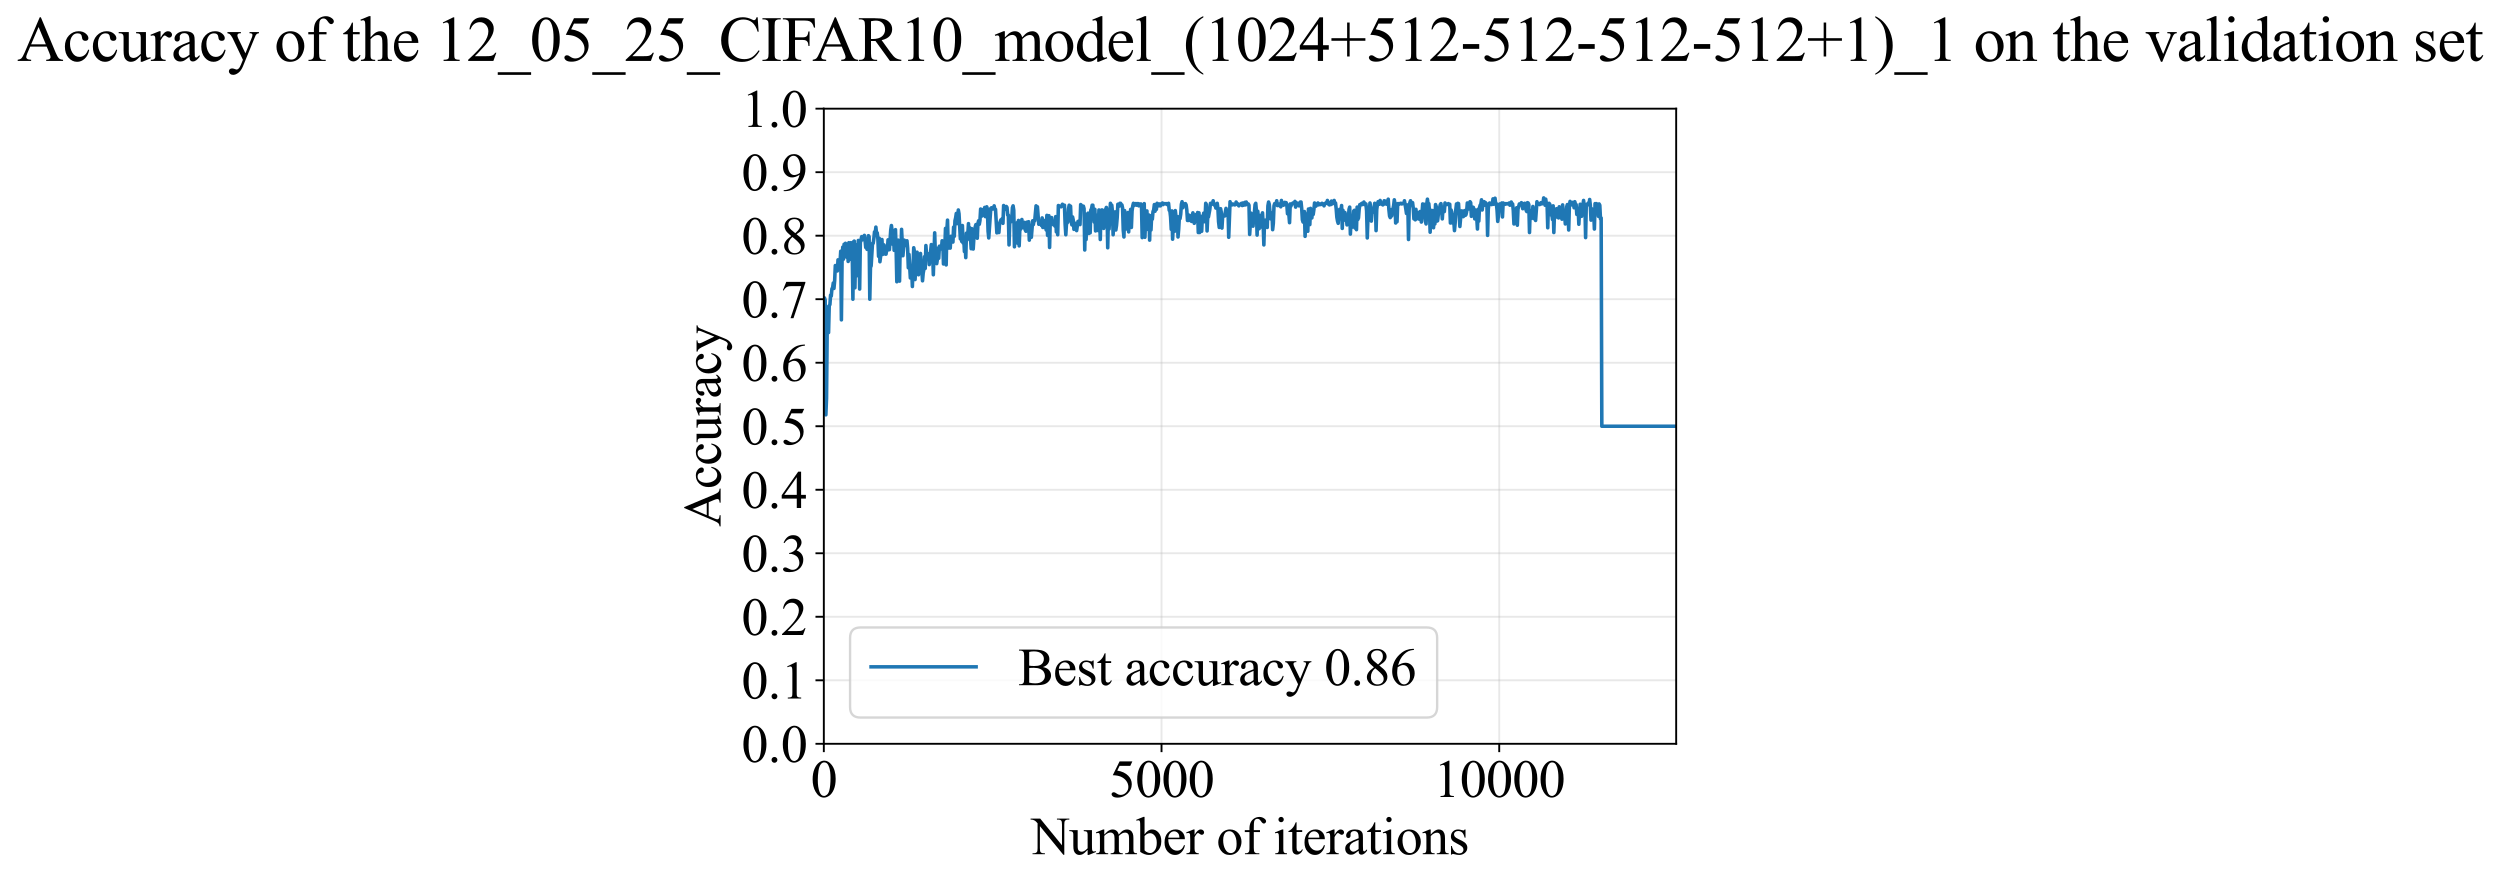 <?xml version="1.0" encoding="utf-8" standalone="no"?>
<!DOCTYPE svg PUBLIC "-//W3C//DTD SVG 1.1//EN"
  "http://www.w3.org/Graphics/SVG/1.1/DTD/svg11.dtd">
<svg xmlns:xlink="http://www.w3.org/1999/xlink" width="1047.457pt" height="369.808pt" viewBox="0 0 1047.457 369.808" xmlns="http://www.w3.org/2000/svg" version="1.1">
 <defs>
  <style type="text/css">*{stroke-linejoin: round; stroke-linecap: butt}</style>
 </defs>
 <g id="figure_1">
  <g id="patch_1">
   <path d="M 0 369.808 
L 1047.457 369.808 
L 1047.457 0 
L 0 0 
z
" style="fill: #ffffff"/>
  </g>
  <g id="axes_1">
   <g id="patch_2">
    <path d="M 345.168 311.644 
L 702.288 311.644 
L 702.288 45.532 
L 345.168 45.532 
z
" style="fill: #ffffff"/>
   </g>
   <g id="matplotlib.axis_1">
    <g id="xtick_1">
     <g id="line2d_1">
      <path d="M 345.168 311.644 
L 345.168 45.532 
" clip-path="url(#p881da8d904)" style="fill: none; stroke: #b0b0b0; stroke-opacity: 0.3; stroke-width: 0.8; stroke-linecap: square"/>
     </g>
     <g id="line2d_2">
      <defs>
       <path id="mc82aeb5f93" d="M 0 0 
L 0 3.5 
" style="stroke: #000000; stroke-width: 0.8"/>
      </defs>
      <g>
       <use xlink:href="#mc82aeb5f93" x="345.168" y="311.644" style="stroke: #000000; stroke-width: 0.8"/>
      </g>
     </g>
     <g id="text_1">
      <!-- 0 -->
      <g transform="translate(339.668 333.92) scale(0.22 -0.22)">
       <defs>
        <path id="TimesNewRomanPSMT-30" d="M 231 2094 
Q 231 2819 450 3342 
Q 669 3866 1031 4122 
Q 1313 4325 1613 4325 
Q 2100 4325 2488 3828 
Q 2972 3213 2972 2159 
Q 2972 1422 2759 906 
Q 2547 391 2217 158 
Q 1888 -75 1581 -75 
Q 975 -75 572 641 
Q 231 1244 231 2094 
z
M 844 2016 
Q 844 1141 1059 588 
Q 1238 122 1591 122 
Q 1759 122 1940 273 
Q 2122 425 2216 781 
Q 2359 1319 2359 2297 
Q 2359 3022 2209 3506 
Q 2097 3866 1919 4016 
Q 1791 4119 1609 4119 
Q 1397 4119 1231 3928 
Q 1006 3669 925 3112 
Q 844 2556 844 2016 
z
" transform="scale(0.016)"/>
       </defs>
       <use xlink:href="#TimesNewRomanPSMT-30"/>
      </g>
     </g>
    </g>
    <g id="xtick_2">
     <g id="line2d_3">
      <path d="M 486.658 311.644 
L 486.658 45.532 
" clip-path="url(#p881da8d904)" style="fill: none; stroke: #b0b0b0; stroke-opacity: 0.3; stroke-width: 0.8; stroke-linecap: square"/>
     </g>
     <g id="line2d_4">
      <g>
       <use xlink:href="#mc82aeb5f93" x="486.658" y="311.644" style="stroke: #000000; stroke-width: 0.8"/>
      </g>
     </g>
     <g id="text_2">
      <!-- 5000 -->
      <g transform="translate(464.658 333.92) scale(0.22 -0.22)">
       <defs>
        <path id="TimesNewRomanPSMT-35" d="M 2778 4238 
L 2534 3706 
L 1259 3706 
L 981 3138 
Q 1809 3016 2294 2522 
Q 2709 2097 2709 1522 
Q 2709 1188 2573 903 
Q 2438 619 2231 419 
Q 2025 219 1772 97 
Q 1413 -75 1034 -75 
Q 653 -75 479 54 
Q 306 184 306 341 
Q 306 428 378 495 
Q 450 563 559 563 
Q 641 563 702 538 
Q 763 513 909 409 
Q 1144 247 1384 247 
Q 1750 247 2026 523 
Q 2303 800 2303 1197 
Q 2303 1581 2056 1914 
Q 1809 2247 1375 2428 
Q 1034 2569 447 2591 
L 1259 4238 
L 2778 4238 
z
" transform="scale(0.016)"/>
       </defs>
       <use xlink:href="#TimesNewRomanPSMT-35"/>
       <use xlink:href="#TimesNewRomanPSMT-30" transform="translate(50 0)"/>
       <use xlink:href="#TimesNewRomanPSMT-30" transform="translate(100 0)"/>
       <use xlink:href="#TimesNewRomanPSMT-30" transform="translate(150 0)"/>
      </g>
     </g>
    </g>
    <g id="xtick_3">
     <g id="line2d_5">
      <path d="M 628.148 311.644 
L 628.148 45.532 
" clip-path="url(#p881da8d904)" style="fill: none; stroke: #b0b0b0; stroke-opacity: 0.3; stroke-width: 0.8; stroke-linecap: square"/>
     </g>
     <g id="line2d_6">
      <g>
       <use xlink:href="#mc82aeb5f93" x="628.148" y="311.644" style="stroke: #000000; stroke-width: 0.8"/>
      </g>
     </g>
     <g id="text_3">
      <!-- 10000 -->
      <g transform="translate(600.648 333.92) scale(0.22 -0.22)">
       <defs>
        <path id="TimesNewRomanPSMT-31" d="M 750 3822 
L 1781 4325 
L 1884 4325 
L 1884 747 
Q 1884 391 1914 303 
Q 1944 216 2037 169 
Q 2131 122 2419 116 
L 2419 0 
L 825 0 
L 825 116 
Q 1125 122 1212 167 
Q 1300 213 1334 289 
Q 1369 366 1369 747 
L 1369 3034 
Q 1369 3497 1338 3628 
Q 1316 3728 1258 3775 
Q 1200 3822 1119 3822 
Q 1003 3822 797 3725 
L 750 3822 
z
" transform="scale(0.016)"/>
       </defs>
       <use xlink:href="#TimesNewRomanPSMT-31"/>
       <use xlink:href="#TimesNewRomanPSMT-30" transform="translate(50 0)"/>
       <use xlink:href="#TimesNewRomanPSMT-30" transform="translate(100 0)"/>
       <use xlink:href="#TimesNewRomanPSMT-30" transform="translate(150 0)"/>
       <use xlink:href="#TimesNewRomanPSMT-30" transform="translate(200 0)"/>
      </g>
     </g>
    </g>
    <g id="text_4">
     <!-- Number of iterations -->
     <g transform="translate(432.086 357.902) scale(0.22 -0.22)">
      <defs>
       <path id="TimesNewRomanPSMT-4e" d="M -84 4238 
L 1066 4238 
L 3656 1059 
L 3656 3503 
Q 3656 3894 3569 3991 
Q 3453 4122 3203 4122 
L 3056 4122 
L 3056 4238 
L 4531 4238 
L 4531 4122 
L 4381 4122 
Q 4113 4122 4000 3959 
Q 3931 3859 3931 3503 
L 3931 -69 
L 3819 -69 
L 1025 3344 
L 1025 734 
Q 1025 344 1109 247 
Q 1228 116 1475 116 
L 1625 116 
L 1625 0 
L 150 0 
L 150 116 
L 297 116 
Q 569 116 681 278 
Q 750 378 750 734 
L 750 3681 
Q 566 3897 470 3965 
Q 375 4034 191 4094 
Q 100 4122 -84 4122 
L -84 4238 
z
" transform="scale(0.016)"/>
       <path id="TimesNewRomanPSMT-75" d="M 2709 2863 
L 2709 1128 
Q 2709 631 2732 520 
Q 2756 409 2807 365 
Q 2859 322 2928 322 
Q 3025 322 3147 375 
L 3191 266 
L 2334 -88 
L 2194 -88 
L 2194 519 
Q 1825 119 1631 15 
Q 1438 -88 1222 -88 
Q 981 -88 804 51 
Q 628 191 559 409 
Q 491 628 491 1028 
L 491 2306 
Q 491 2509 447 2587 
Q 403 2666 317 2708 
Q 231 2750 6 2747 
L 6 2863 
L 1009 2863 
L 1009 947 
Q 1009 547 1148 422 
Q 1288 297 1484 297 
Q 1619 297 1789 381 
Q 1959 466 2194 703 
L 2194 2325 
Q 2194 2569 2105 2655 
Q 2016 2741 1734 2747 
L 1734 2863 
L 2709 2863 
z
" transform="scale(0.016)"/>
       <path id="TimesNewRomanPSMT-6d" d="M 1050 2338 
Q 1363 2650 1419 2697 
Q 1559 2816 1721 2881 
Q 1884 2947 2044 2947 
Q 2313 2947 2506 2790 
Q 2700 2634 2766 2338 
Q 3088 2713 3309 2830 
Q 3531 2947 3766 2947 
Q 3994 2947 4170 2830 
Q 4347 2713 4450 2447 
Q 4519 2266 4519 1878 
L 4519 647 
Q 4519 378 4559 278 
Q 4591 209 4675 161 
Q 4759 113 4950 113 
L 4950 0 
L 3538 0 
L 3538 113 
L 3597 113 
Q 3781 113 3884 184 
Q 3956 234 3988 344 
Q 4000 397 4000 647 
L 4000 1878 
Q 4000 2228 3916 2372 
Q 3794 2572 3525 2572 
Q 3359 2572 3192 2489 
Q 3025 2406 2788 2181 
L 2781 2147 
L 2788 2013 
L 2788 647 
Q 2788 353 2820 281 
Q 2853 209 2943 161 
Q 3034 113 3253 113 
L 3253 0 
L 1806 0 
L 1806 113 
Q 2044 113 2133 169 
Q 2222 225 2256 338 
Q 2272 391 2272 647 
L 2272 1878 
Q 2272 2228 2169 2381 
Q 2031 2581 1784 2581 
Q 1616 2581 1450 2491 
Q 1191 2353 1050 2181 
L 1050 647 
Q 1050 366 1089 281 
Q 1128 197 1204 155 
Q 1281 113 1516 113 
L 1516 0 
L 100 0 
L 100 113 
Q 297 113 375 155 
Q 453 197 493 289 
Q 534 381 534 647 
L 534 1741 
Q 534 2213 506 2350 
Q 484 2453 437 2492 
Q 391 2531 309 2531 
Q 222 2531 100 2484 
L 53 2597 
L 916 2947 
L 1050 2947 
L 1050 2338 
z
" transform="scale(0.016)"/>
       <path id="TimesNewRomanPSMT-62" d="M 984 2369 
Q 1400 2947 1881 2947 
Q 2322 2947 2650 2570 
Q 2978 2194 2978 1541 
Q 2978 778 2472 313 
Q 2038 -88 1503 -88 
Q 1253 -88 995 3 
Q 738 94 469 275 
L 469 3241 
Q 469 3728 445 3840 
Q 422 3953 372 3993 
Q 322 4034 247 4034 
Q 159 4034 28 3984 
L -16 4094 
L 844 4444 
L 984 4444 
L 984 2369 
z
M 984 2169 
L 984 456 
Q 1144 300 1314 220 
Q 1484 141 1663 141 
Q 1947 141 2192 453 
Q 2438 766 2438 1363 
Q 2438 1913 2192 2208 
Q 1947 2503 1634 2503 
Q 1469 2503 1303 2419 
Q 1178 2356 984 2169 
z
" transform="scale(0.016)"/>
       <path id="TimesNewRomanPSMT-65" d="M 681 1784 
Q 678 1147 991 784 
Q 1303 422 1725 422 
Q 2006 422 2214 576 
Q 2422 731 2563 1106 
L 2659 1044 
Q 2594 616 2278 264 
Q 1963 -88 1488 -88 
Q 972 -88 605 314 
Q 238 716 238 1394 
Q 238 2128 614 2539 
Q 991 2950 1559 2950 
Q 2041 2950 2350 2633 
Q 2659 2316 2659 1784 
L 681 1784 
z
M 681 1966 
L 2006 1966 
Q 1991 2241 1941 2353 
Q 1863 2528 1708 2628 
Q 1553 2728 1384 2728 
Q 1125 2728 920 2526 
Q 716 2325 681 1966 
z
" transform="scale(0.016)"/>
       <path id="TimesNewRomanPSMT-72" d="M 1038 2947 
L 1038 2303 
Q 1397 2947 1775 2947 
Q 1947 2947 2059 2842 
Q 2172 2738 2172 2600 
Q 2172 2478 2090 2393 
Q 2009 2309 1897 2309 
Q 1788 2309 1652 2417 
Q 1516 2525 1450 2525 
Q 1394 2525 1328 2463 
Q 1188 2334 1038 2041 
L 1038 669 
Q 1038 431 1097 309 
Q 1138 225 1241 169 
Q 1344 113 1538 113 
L 1538 0 
L 72 0 
L 72 113 
Q 291 113 397 181 
Q 475 231 506 341 
Q 522 394 522 644 
L 522 1753 
Q 522 2253 501 2348 
Q 481 2444 426 2487 
Q 372 2531 291 2531 
Q 194 2531 72 2484 
L 41 2597 
L 906 2947 
L 1038 2947 
z
" transform="scale(0.016)"/>
       <path id="TimesNewRomanPSMT-20" transform="scale(0.016)"/>
       <path id="TimesNewRomanPSMT-6f" d="M 1600 2947 
Q 2250 2947 2644 2453 
Q 2978 2031 2978 1484 
Q 2978 1100 2793 706 
Q 2609 313 2286 112 
Q 1963 -88 1566 -88 
Q 919 -88 538 428 
Q 216 863 216 1403 
Q 216 1797 411 2186 
Q 606 2575 925 2761 
Q 1244 2947 1600 2947 
z
M 1503 2744 
Q 1338 2744 1170 2645 
Q 1003 2547 900 2300 
Q 797 2053 797 1666 
Q 797 1041 1045 587 
Q 1294 134 1700 134 
Q 2003 134 2200 384 
Q 2397 634 2397 1244 
Q 2397 2006 2069 2444 
Q 1847 2744 1503 2744 
z
" transform="scale(0.016)"/>
       <path id="TimesNewRomanPSMT-66" d="M 1319 2638 
L 1319 756 
Q 1319 356 1406 250 
Q 1522 113 1716 113 
L 1975 113 
L 1975 0 
L 266 0 
L 266 113 
L 394 113 
Q 519 113 622 175 
Q 725 238 764 344 
Q 803 450 803 756 
L 803 2638 
L 247 2638 
L 247 2863 
L 803 2863 
L 803 3050 
Q 803 3478 940 3775 
Q 1078 4072 1361 4255 
Q 1644 4438 1997 4438 
Q 2325 4438 2600 4225 
Q 2781 4084 2781 3909 
Q 2781 3816 2700 3733 
Q 2619 3650 2525 3650 
Q 2453 3650 2373 3701 
Q 2294 3753 2178 3923 
Q 2063 4094 1966 4153 
Q 1869 4213 1750 4213 
Q 1606 4213 1506 4136 
Q 1406 4059 1362 3898 
Q 1319 3738 1319 3069 
L 1319 2863 
L 2056 2863 
L 2056 2638 
L 1319 2638 
z
" transform="scale(0.016)"/>
       <path id="TimesNewRomanPSMT-69" d="M 928 4444 
Q 1059 4444 1151 4351 
Q 1244 4259 1244 4128 
Q 1244 3997 1151 3903 
Q 1059 3809 928 3809 
Q 797 3809 703 3903 
Q 609 3997 609 4128 
Q 609 4259 701 4351 
Q 794 4444 928 4444 
z
M 1188 2947 
L 1188 647 
Q 1188 378 1227 289 
Q 1266 200 1342 156 
Q 1419 113 1622 113 
L 1622 0 
L 231 0 
L 231 113 
Q 441 113 512 153 
Q 584 194 626 287 
Q 669 381 669 647 
L 669 1750 
Q 669 2216 641 2353 
Q 619 2453 572 2492 
Q 525 2531 444 2531 
Q 356 2531 231 2484 
L 188 2597 
L 1050 2947 
L 1188 2947 
z
" transform="scale(0.016)"/>
       <path id="TimesNewRomanPSMT-74" d="M 1031 3803 
L 1031 2863 
L 1700 2863 
L 1700 2644 
L 1031 2644 
L 1031 788 
Q 1031 509 1111 412 
Q 1191 316 1316 316 
Q 1419 316 1516 380 
Q 1613 444 1666 569 
L 1788 569 
Q 1678 263 1478 108 
Q 1278 -47 1066 -47 
Q 922 -47 784 33 
Q 647 113 581 261 
Q 516 409 516 719 
L 516 2644 
L 63 2644 
L 63 2747 
Q 234 2816 414 2980 
Q 594 3144 734 3369 
Q 806 3488 934 3803 
L 1031 3803 
z
" transform="scale(0.016)"/>
       <path id="TimesNewRomanPSMT-61" d="M 1822 413 
Q 1381 72 1269 19 
Q 1100 -59 909 -59 
Q 613 -59 420 144 
Q 228 347 228 678 
Q 228 888 322 1041 
Q 450 1253 767 1440 
Q 1084 1628 1822 1897 
L 1822 2009 
Q 1822 2438 1686 2597 
Q 1550 2756 1291 2756 
Q 1094 2756 978 2650 
Q 859 2544 859 2406 
L 866 2225 
Q 866 2081 792 2003 
Q 719 1925 600 1925 
Q 484 1925 411 2006 
Q 338 2088 338 2228 
Q 338 2497 613 2722 
Q 888 2947 1384 2947 
Q 1766 2947 2009 2819 
Q 2194 2722 2281 2516 
Q 2338 2381 2338 1966 
L 2338 994 
Q 2338 584 2353 492 
Q 2369 400 2405 369 
Q 2441 338 2488 338 
Q 2538 338 2575 359 
Q 2641 400 2828 588 
L 2828 413 
Q 2478 -56 2159 -56 
Q 2006 -56 1915 50 
Q 1825 156 1822 413 
z
M 1822 616 
L 1822 1706 
Q 1350 1519 1213 1441 
Q 966 1303 859 1153 
Q 753 1003 753 825 
Q 753 600 887 451 
Q 1022 303 1197 303 
Q 1434 303 1822 616 
z
" transform="scale(0.016)"/>
       <path id="TimesNewRomanPSMT-6e" d="M 1034 2341 
Q 1538 2947 1994 2947 
Q 2228 2947 2397 2830 
Q 2566 2713 2666 2444 
Q 2734 2256 2734 1869 
L 2734 647 
Q 2734 375 2778 278 
Q 2813 200 2889 156 
Q 2966 113 3172 113 
L 3172 0 
L 1756 0 
L 1756 113 
L 1816 113 
Q 2016 113 2095 173 
Q 2175 234 2206 353 
Q 2219 400 2219 647 
L 2219 1819 
Q 2219 2209 2117 2386 
Q 2016 2563 1775 2563 
Q 1403 2563 1034 2156 
L 1034 647 
Q 1034 356 1069 288 
Q 1113 197 1189 155 
Q 1266 113 1500 113 
L 1500 0 
L 84 0 
L 84 113 
L 147 113 
Q 366 113 442 223 
Q 519 334 519 647 
L 519 1709 
Q 519 2225 495 2337 
Q 472 2450 423 2490 
Q 375 2531 294 2531 
Q 206 2531 84 2484 
L 38 2597 
L 900 2947 
L 1034 2947 
L 1034 2341 
z
" transform="scale(0.016)"/>
       <path id="TimesNewRomanPSMT-73" d="M 2050 2947 
L 2050 1972 
L 1947 1972 
Q 1828 2431 1642 2597 
Q 1456 2763 1169 2763 
Q 950 2763 815 2647 
Q 681 2531 681 2391 
Q 681 2216 781 2091 
Q 878 1963 1175 1819 
L 1631 1597 
Q 2266 1288 2266 781 
Q 2266 391 1970 151 
Q 1675 -88 1309 -88 
Q 1047 -88 709 6 
Q 606 38 541 38 
Q 469 38 428 -44 
L 325 -44 
L 325 978 
L 428 978 
Q 516 541 762 319 
Q 1009 97 1316 97 
Q 1531 97 1667 223 
Q 1803 350 1803 528 
Q 1803 744 1651 891 
Q 1500 1038 1047 1263 
Q 594 1488 453 1669 
Q 313 1847 313 2119 
Q 313 2472 555 2709 
Q 797 2947 1181 2947 
Q 1350 2947 1591 2875 
Q 1750 2828 1803 2828 
Q 1853 2828 1881 2850 
Q 1909 2872 1947 2947 
L 2050 2947 
z
" transform="scale(0.016)"/>
      </defs>
      <use xlink:href="#TimesNewRomanPSMT-4e"/>
      <use xlink:href="#TimesNewRomanPSMT-75" transform="translate(72.217 0)"/>
      <use xlink:href="#TimesNewRomanPSMT-6d" transform="translate(122.217 0)"/>
      <use xlink:href="#TimesNewRomanPSMT-62" transform="translate(200 0)"/>
      <use xlink:href="#TimesNewRomanPSMT-65" transform="translate(250 0)"/>
      <use xlink:href="#TimesNewRomanPSMT-72" transform="translate(294.385 0)"/>
      <use xlink:href="#TimesNewRomanPSMT-20" transform="translate(327.686 0)"/>
      <use xlink:href="#TimesNewRomanPSMT-6f" transform="translate(352.686 0)"/>
      <use xlink:href="#TimesNewRomanPSMT-66" transform="translate(402.686 0)"/>
      <use xlink:href="#TimesNewRomanPSMT-20" transform="translate(435.986 0)"/>
      <use xlink:href="#TimesNewRomanPSMT-69" transform="translate(460.986 0)"/>
      <use xlink:href="#TimesNewRomanPSMT-74" transform="translate(488.77 0)"/>
      <use xlink:href="#TimesNewRomanPSMT-65" transform="translate(516.553 0)"/>
      <use xlink:href="#TimesNewRomanPSMT-72" transform="translate(560.938 0)"/>
      <use xlink:href="#TimesNewRomanPSMT-61" transform="translate(594.238 0)"/>
      <use xlink:href="#TimesNewRomanPSMT-74" transform="translate(638.623 0)"/>
      <use xlink:href="#TimesNewRomanPSMT-69" transform="translate(666.406 0)"/>
      <use xlink:href="#TimesNewRomanPSMT-6f" transform="translate(694.189 0)"/>
      <use xlink:href="#TimesNewRomanPSMT-6e" transform="translate(744.189 0)"/>
      <use xlink:href="#TimesNewRomanPSMT-73" transform="translate(794.189 0)"/>
     </g>
    </g>
   </g>
   <g id="matplotlib.axis_2">
    <g id="ytick_1">
     <g id="line2d_7">
      <path d="M 345.168 311.644 
L 702.288 311.644 
" clip-path="url(#p881da8d904)" style="fill: none; stroke: #b0b0b0; stroke-opacity: 0.3; stroke-width: 0.8; stroke-linecap: square"/>
     </g>
     <g id="line2d_8">
      <defs>
       <path id="m0a7f721e33" d="M 0 0 
L -3.5 0 
" style="stroke: #000000; stroke-width: 0.8"/>
      </defs>
      <g>
       <use xlink:href="#m0a7f721e33" x="345.168" y="311.644" style="stroke: #000000; stroke-width: 0.8"/>
      </g>
     </g>
     <g id="text_5">
      <!-- 0.0 -->
      <g transform="translate(310.668 319.282) scale(0.22 -0.22)">
       <defs>
        <path id="TimesNewRomanPSMT-2e" d="M 800 606 
Q 947 606 1047 504 
Q 1147 403 1147 259 
Q 1147 116 1045 14 
Q 944 -88 800 -88 
Q 656 -88 554 14 
Q 453 116 453 259 
Q 453 406 554 506 
Q 656 606 800 606 
z
" transform="scale(0.016)"/>
       </defs>
       <use xlink:href="#TimesNewRomanPSMT-30"/>
       <use xlink:href="#TimesNewRomanPSMT-2e" transform="translate(50 0)"/>
       <use xlink:href="#TimesNewRomanPSMT-30" transform="translate(75 0)"/>
      </g>
     </g>
    </g>
    <g id="ytick_2">
     <g id="line2d_9">
      <path d="M 345.168 285.032 
L 702.288 285.032 
" clip-path="url(#p881da8d904)" style="fill: none; stroke: #b0b0b0; stroke-opacity: 0.3; stroke-width: 0.8; stroke-linecap: square"/>
     </g>
     <g id="line2d_10">
      <g>
       <use xlink:href="#m0a7f721e33" x="345.168" y="285.032" style="stroke: #000000; stroke-width: 0.8"/>
      </g>
     </g>
     <g id="text_6">
      <!-- 0.1 -->
      <g transform="translate(310.668 292.67) scale(0.22 -0.22)">
       <use xlink:href="#TimesNewRomanPSMT-30"/>
       <use xlink:href="#TimesNewRomanPSMT-2e" transform="translate(50 0)"/>
       <use xlink:href="#TimesNewRomanPSMT-31" transform="translate(75 0)"/>
      </g>
     </g>
    </g>
    <g id="ytick_3">
     <g id="line2d_11">
      <path d="M 345.168 258.421 
L 702.288 258.421 
" clip-path="url(#p881da8d904)" style="fill: none; stroke: #b0b0b0; stroke-opacity: 0.3; stroke-width: 0.8; stroke-linecap: square"/>
     </g>
     <g id="line2d_12">
      <g>
       <use xlink:href="#m0a7f721e33" x="345.168" y="258.421" style="stroke: #000000; stroke-width: 0.8"/>
      </g>
     </g>
     <g id="text_7">
      <!-- 0.2 -->
      <g transform="translate(310.668 266.059) scale(0.22 -0.22)">
       <defs>
        <path id="TimesNewRomanPSMT-32" d="M 2934 816 
L 2638 0 
L 138 0 
L 138 116 
Q 1241 1122 1691 1759 
Q 2141 2397 2141 2925 
Q 2141 3328 1894 3587 
Q 1647 3847 1303 3847 
Q 991 3847 742 3664 
Q 494 3481 375 3128 
L 259 3128 
Q 338 3706 661 4015 
Q 984 4325 1469 4325 
Q 1984 4325 2329 3994 
Q 2675 3663 2675 3213 
Q 2675 2891 2525 2569 
Q 2294 2063 1775 1497 
Q 997 647 803 472 
L 1909 472 
Q 2247 472 2383 497 
Q 2519 522 2628 598 
Q 2738 675 2819 816 
L 2934 816 
z
" transform="scale(0.016)"/>
       </defs>
       <use xlink:href="#TimesNewRomanPSMT-30"/>
       <use xlink:href="#TimesNewRomanPSMT-2e" transform="translate(50 0)"/>
       <use xlink:href="#TimesNewRomanPSMT-32" transform="translate(75 0)"/>
      </g>
     </g>
    </g>
    <g id="ytick_4">
     <g id="line2d_13">
      <path d="M 345.168 231.81 
L 702.288 231.81 
" clip-path="url(#p881da8d904)" style="fill: none; stroke: #b0b0b0; stroke-opacity: 0.3; stroke-width: 0.8; stroke-linecap: square"/>
     </g>
     <g id="line2d_14">
      <g>
       <use xlink:href="#m0a7f721e33" x="345.168" y="231.81" style="stroke: #000000; stroke-width: 0.8"/>
      </g>
     </g>
     <g id="text_8">
      <!-- 0.3 -->
      <g transform="translate(310.668 239.448) scale(0.22 -0.22)">
       <defs>
        <path id="TimesNewRomanPSMT-33" d="M 325 3431 
Q 506 3859 782 4092 
Q 1059 4325 1472 4325 
Q 1981 4325 2253 3994 
Q 2459 3747 2459 3466 
Q 2459 3003 1878 2509 
Q 2269 2356 2469 2072 
Q 2669 1788 2669 1403 
Q 2669 853 2319 450 
Q 1863 -75 997 -75 
Q 569 -75 414 31 
Q 259 138 259 259 
Q 259 350 332 419 
Q 406 488 509 488 
Q 588 488 669 463 
Q 722 447 909 348 
Q 1097 250 1169 231 
Q 1284 197 1416 197 
Q 1734 197 1970 444 
Q 2206 691 2206 1028 
Q 2206 1275 2097 1509 
Q 2016 1684 1919 1775 
Q 1784 1900 1550 2001 
Q 1316 2103 1072 2103 
L 972 2103 
L 972 2197 
Q 1219 2228 1467 2375 
Q 1716 2522 1828 2728 
Q 1941 2934 1941 3181 
Q 1941 3503 1739 3701 
Q 1538 3900 1238 3900 
Q 753 3900 428 3381 
L 325 3431 
z
" transform="scale(0.016)"/>
       </defs>
       <use xlink:href="#TimesNewRomanPSMT-30"/>
       <use xlink:href="#TimesNewRomanPSMT-2e" transform="translate(50 0)"/>
       <use xlink:href="#TimesNewRomanPSMT-33" transform="translate(75 0)"/>
      </g>
     </g>
    </g>
    <g id="ytick_5">
     <g id="line2d_15">
      <path d="M 345.168 205.199 
L 702.288 205.199 
" clip-path="url(#p881da8d904)" style="fill: none; stroke: #b0b0b0; stroke-opacity: 0.3; stroke-width: 0.8; stroke-linecap: square"/>
     </g>
     <g id="line2d_16">
      <g>
       <use xlink:href="#m0a7f721e33" x="345.168" y="205.199" style="stroke: #000000; stroke-width: 0.8"/>
      </g>
     </g>
     <g id="text_9">
      <!-- 0.4 -->
      <g transform="translate(310.668 212.837) scale(0.22 -0.22)">
       <defs>
        <path id="TimesNewRomanPSMT-34" d="M 2978 1563 
L 2978 1119 
L 2409 1119 
L 2409 0 
L 1894 0 
L 1894 1119 
L 100 1119 
L 100 1519 
L 2066 4325 
L 2409 4325 
L 2409 1563 
L 2978 1563 
z
M 1894 1563 
L 1894 3666 
L 406 1563 
L 1894 1563 
z
" transform="scale(0.016)"/>
       </defs>
       <use xlink:href="#TimesNewRomanPSMT-30"/>
       <use xlink:href="#TimesNewRomanPSMT-2e" transform="translate(50 0)"/>
       <use xlink:href="#TimesNewRomanPSMT-34" transform="translate(75 0)"/>
      </g>
     </g>
    </g>
    <g id="ytick_6">
     <g id="line2d_17">
      <path d="M 345.168 178.588 
L 702.288 178.588 
" clip-path="url(#p881da8d904)" style="fill: none; stroke: #b0b0b0; stroke-opacity: 0.3; stroke-width: 0.8; stroke-linecap: square"/>
     </g>
     <g id="line2d_18">
      <g>
       <use xlink:href="#m0a7f721e33" x="345.168" y="178.588" style="stroke: #000000; stroke-width: 0.8"/>
      </g>
     </g>
     <g id="text_10">
      <!-- 0.5 -->
      <g transform="translate(310.668 186.226) scale(0.22 -0.22)">
       <use xlink:href="#TimesNewRomanPSMT-30"/>
       <use xlink:href="#TimesNewRomanPSMT-2e" transform="translate(50 0)"/>
       <use xlink:href="#TimesNewRomanPSMT-35" transform="translate(75 0)"/>
      </g>
     </g>
    </g>
    <g id="ytick_7">
     <g id="line2d_19">
      <path d="M 345.168 151.976 
L 702.288 151.976 
" clip-path="url(#p881da8d904)" style="fill: none; stroke: #b0b0b0; stroke-opacity: 0.3; stroke-width: 0.8; stroke-linecap: square"/>
     </g>
     <g id="line2d_20">
      <g>
       <use xlink:href="#m0a7f721e33" x="345.168" y="151.976" style="stroke: #000000; stroke-width: 0.8"/>
      </g>
     </g>
     <g id="text_11">
      <!-- 0.6 -->
      <g transform="translate(310.668 159.614) scale(0.22 -0.22)">
       <defs>
        <path id="TimesNewRomanPSMT-36" d="M 2869 4325 
L 2869 4209 
Q 2456 4169 2195 4045 
Q 1934 3922 1679 3669 
Q 1425 3416 1258 3105 
Q 1091 2794 978 2366 
Q 1428 2675 1881 2675 
Q 2316 2675 2634 2325 
Q 2953 1975 2953 1425 
Q 2953 894 2631 456 
Q 2244 -75 1606 -75 
Q 1172 -75 869 213 
Q 275 772 275 1663 
Q 275 2231 503 2743 
Q 731 3256 1154 3653 
Q 1578 4050 1965 4187 
Q 2353 4325 2688 4325 
L 2869 4325 
z
M 925 2138 
Q 869 1716 869 1456 
Q 869 1156 980 804 
Q 1091 453 1309 247 
Q 1469 100 1697 100 
Q 1969 100 2183 356 
Q 2397 613 2397 1088 
Q 2397 1622 2184 2012 
Q 1972 2403 1581 2403 
Q 1463 2403 1327 2353 
Q 1191 2303 925 2138 
z
" transform="scale(0.016)"/>
       </defs>
       <use xlink:href="#TimesNewRomanPSMT-30"/>
       <use xlink:href="#TimesNewRomanPSMT-2e" transform="translate(50 0)"/>
       <use xlink:href="#TimesNewRomanPSMT-36" transform="translate(75 0)"/>
      </g>
     </g>
    </g>
    <g id="ytick_8">
     <g id="line2d_21">
      <path d="M 345.168 125.365 
L 702.288 125.365 
" clip-path="url(#p881da8d904)" style="fill: none; stroke: #b0b0b0; stroke-opacity: 0.3; stroke-width: 0.8; stroke-linecap: square"/>
     </g>
     <g id="line2d_22">
      <g>
       <use xlink:href="#m0a7f721e33" x="345.168" y="125.365" style="stroke: #000000; stroke-width: 0.8"/>
      </g>
     </g>
     <g id="text_12">
      <!-- 0.7 -->
      <g transform="translate(310.668 133.003) scale(0.22 -0.22)">
       <defs>
        <path id="TimesNewRomanPSMT-37" d="M 644 4238 
L 2916 4238 
L 2916 4119 
L 1503 -88 
L 1153 -88 
L 2419 3728 
L 1253 3728 
Q 900 3728 750 3644 
Q 488 3500 328 3200 
L 238 3234 
L 644 4238 
z
" transform="scale(0.016)"/>
       </defs>
       <use xlink:href="#TimesNewRomanPSMT-30"/>
       <use xlink:href="#TimesNewRomanPSMT-2e" transform="translate(50 0)"/>
       <use xlink:href="#TimesNewRomanPSMT-37" transform="translate(75 0)"/>
      </g>
     </g>
    </g>
    <g id="ytick_9">
     <g id="line2d_23">
      <path d="M 345.168 98.754 
L 702.288 98.754 
" clip-path="url(#p881da8d904)" style="fill: none; stroke: #b0b0b0; stroke-opacity: 0.3; stroke-width: 0.8; stroke-linecap: square"/>
     </g>
     <g id="line2d_24">
      <g>
       <use xlink:href="#m0a7f721e33" x="345.168" y="98.754" style="stroke: #000000; stroke-width: 0.8"/>
      </g>
     </g>
     <g id="text_13">
      <!-- 0.8 -->
      <g transform="translate(310.668 106.392) scale(0.22 -0.22)">
       <defs>
        <path id="TimesNewRomanPSMT-38" d="M 1228 2134 
Q 725 2547 579 2797 
Q 434 3047 434 3316 
Q 434 3728 753 4026 
Q 1072 4325 1600 4325 
Q 2113 4325 2425 4047 
Q 2738 3769 2738 3413 
Q 2738 3175 2569 2928 
Q 2400 2681 1866 2347 
Q 2416 1922 2594 1678 
Q 2831 1359 2831 1006 
Q 2831 559 2490 242 
Q 2150 -75 1597 -75 
Q 994 -75 656 303 
Q 388 606 388 966 
Q 388 1247 577 1523 
Q 766 1800 1228 2134 
z
M 1719 2469 
Q 2094 2806 2194 3001 
Q 2294 3197 2294 3444 
Q 2294 3772 2109 3958 
Q 1925 4144 1606 4144 
Q 1288 4144 1088 3959 
Q 888 3775 888 3528 
Q 888 3366 970 3203 
Q 1053 3041 1206 2894 
L 1719 2469 
z
M 1375 2016 
Q 1116 1797 991 1539 
Q 866 1281 866 981 
Q 866 578 1086 336 
Q 1306 94 1647 94 
Q 1984 94 2187 284 
Q 2391 475 2391 747 
Q 2391 972 2272 1150 
Q 2050 1481 1375 2016 
z
" transform="scale(0.016)"/>
       </defs>
       <use xlink:href="#TimesNewRomanPSMT-30"/>
       <use xlink:href="#TimesNewRomanPSMT-2e" transform="translate(50 0)"/>
       <use xlink:href="#TimesNewRomanPSMT-38" transform="translate(75 0)"/>
      </g>
     </g>
    </g>
    <g id="ytick_10">
     <g id="line2d_25">
      <path d="M 345.168 72.143 
L 702.288 72.143 
" clip-path="url(#p881da8d904)" style="fill: none; stroke: #b0b0b0; stroke-opacity: 0.3; stroke-width: 0.8; stroke-linecap: square"/>
     </g>
     <g id="line2d_26">
      <g>
       <use xlink:href="#m0a7f721e33" x="345.168" y="72.143" style="stroke: #000000; stroke-width: 0.8"/>
      </g>
     </g>
     <g id="text_14">
      <!-- 0.9 -->
      <g transform="translate(310.668 79.781) scale(0.22 -0.22)">
       <defs>
        <path id="TimesNewRomanPSMT-39" d="M 338 -88 
L 338 28 
Q 744 34 1094 217 
Q 1444 400 1770 856 
Q 2097 1313 2225 1859 
Q 1734 1544 1338 1544 
Q 891 1544 572 1889 
Q 253 2234 253 2806 
Q 253 3363 572 3797 
Q 956 4325 1575 4325 
Q 2097 4325 2469 3894 
Q 2925 3359 2925 2575 
Q 2925 1869 2578 1258 
Q 2231 647 1613 244 
Q 1109 -88 516 -88 
L 338 -88 
z
M 2275 2091 
Q 2331 2497 2331 2741 
Q 2331 3044 2228 3395 
Q 2125 3747 1936 3934 
Q 1747 4122 1506 4122 
Q 1228 4122 1018 3872 
Q 809 3622 809 3128 
Q 809 2469 1088 2097 
Q 1291 1828 1588 1828 
Q 1731 1828 1928 1897 
Q 2125 1966 2275 2091 
z
" transform="scale(0.016)"/>
       </defs>
       <use xlink:href="#TimesNewRomanPSMT-30"/>
       <use xlink:href="#TimesNewRomanPSMT-2e" transform="translate(50 0)"/>
       <use xlink:href="#TimesNewRomanPSMT-39" transform="translate(75 0)"/>
      </g>
     </g>
    </g>
    <g id="ytick_11">
     <g id="line2d_27">
      <path d="M 345.168 45.532 
L 702.288 45.532 
" clip-path="url(#p881da8d904)" style="fill: none; stroke: #b0b0b0; stroke-opacity: 0.3; stroke-width: 0.8; stroke-linecap: square"/>
     </g>
     <g id="line2d_28">
      <g>
       <use xlink:href="#m0a7f721e33" x="345.168" y="45.532" style="stroke: #000000; stroke-width: 0.8"/>
      </g>
     </g>
     <g id="text_15">
      <!-- 1.0 -->
      <g transform="translate(310.668 53.17) scale(0.22 -0.22)">
       <use xlink:href="#TimesNewRomanPSMT-31"/>
       <use xlink:href="#TimesNewRomanPSMT-2e" transform="translate(50 0)"/>
       <use xlink:href="#TimesNewRomanPSMT-30" transform="translate(75 0)"/>
      </g>
     </g>
    </g>
    <g id="text_16">
     <!-- Accuracy -->
     <g transform="translate(301.921 220.726) rotate(-90) scale(0.22 -0.22)">
      <defs>
       <path id="TimesNewRomanPSMT-41" d="M 2928 1419 
L 1288 1419 
L 1000 750 
Q 894 503 894 381 
Q 894 284 986 211 
Q 1078 138 1384 116 
L 1384 0 
L 50 0 
L 50 116 
Q 316 163 394 238 
Q 553 388 747 847 
L 2238 4334 
L 2347 4334 
L 3822 809 
Q 4000 384 4145 257 
Q 4291 131 4550 116 
L 4550 0 
L 2878 0 
L 2878 116 
Q 3131 128 3220 200 
Q 3309 272 3309 375 
Q 3309 513 3184 809 
L 2928 1419 
z
M 2841 1650 
L 2122 3363 
L 1384 1650 
L 2841 1650 
z
" transform="scale(0.016)"/>
       <path id="TimesNewRomanPSMT-63" d="M 2631 1088 
Q 2516 522 2178 217 
Q 1841 -88 1431 -88 
Q 944 -88 581 321 
Q 219 731 219 1428 
Q 219 2103 620 2525 
Q 1022 2947 1584 2947 
Q 2006 2947 2278 2723 
Q 2550 2500 2550 2259 
Q 2550 2141 2473 2067 
Q 2397 1994 2259 1994 
Q 2075 1994 1981 2113 
Q 1928 2178 1911 2362 
Q 1894 2547 1784 2644 
Q 1675 2738 1481 2738 
Q 1169 2738 978 2506 
Q 725 2200 725 1697 
Q 725 1184 976 792 
Q 1228 400 1656 400 
Q 1963 400 2206 609 
Q 2378 753 2541 1131 
L 2631 1088 
z
" transform="scale(0.016)"/>
       <path id="TimesNewRomanPSMT-79" d="M 38 2863 
L 1372 2863 
L 1372 2747 
L 1306 2747 
Q 1166 2747 1095 2686 
Q 1025 2625 1025 2534 
Q 1025 2413 1128 2197 
L 1825 753 
L 2466 2334 
Q 2519 2463 2519 2588 
Q 2519 2644 2497 2672 
Q 2472 2706 2419 2726 
Q 2366 2747 2231 2747 
L 2231 2863 
L 3163 2863 
L 3163 2747 
Q 3047 2734 2984 2696 
Q 2922 2659 2847 2556 
Q 2819 2513 2741 2316 
L 1575 -541 
Q 1406 -956 1132 -1168 
Q 859 -1381 606 -1381 
Q 422 -1381 303 -1275 
Q 184 -1169 184 -1031 
Q 184 -900 270 -820 
Q 356 -741 506 -741 
Q 609 -741 788 -809 
Q 913 -856 944 -856 
Q 1038 -856 1148 -759 
Q 1259 -663 1372 -384 
L 1575 113 
L 547 2272 
Q 500 2369 397 2513 
Q 319 2622 269 2659 
Q 197 2709 38 2747 
L 38 2863 
z
" transform="scale(0.016)"/>
      </defs>
      <use xlink:href="#TimesNewRomanPSMT-41"/>
      <use xlink:href="#TimesNewRomanPSMT-63" transform="translate(72.217 0)"/>
      <use xlink:href="#TimesNewRomanPSMT-63" transform="translate(116.602 0)"/>
      <use xlink:href="#TimesNewRomanPSMT-75" transform="translate(160.986 0)"/>
      <use xlink:href="#TimesNewRomanPSMT-72" transform="translate(210.986 0)"/>
      <use xlink:href="#TimesNewRomanPSMT-61" transform="translate(244.287 0)"/>
      <use xlink:href="#TimesNewRomanPSMT-63" transform="translate(288.672 0)"/>
      <use xlink:href="#TimesNewRomanPSMT-79" transform="translate(333.057 0)"/>
     </g>
    </g>
   </g>
   <g id="line2d_29">
    <path d="M 345.168 173.132 
L 345.452 124.833 
L 345.735 125.764 
L 346.018 173.797 
L 346.301 166.879 
L 346.584 137.34 
L 346.868 128.558 
L 347.151 139.336 
L 347.434 128.026 
L 347.717 127.627 
L 348 123.635 
L 348.284 124.035 
L 348.567 120.974 
L 348.85 120.575 
L 349.133 118.579 
L 349.416 120.841 
L 349.7 117.648 
L 349.983 111.261 
L 350.266 113.124 
L 350.549 111.793 
L 350.832 113.523 
L 351.116 108.866 
L 351.399 111.793 
L 351.682 109.664 
L 351.965 109.798 
L 352.248 105.274 
L 352.532 134.014 
L 352.815 108.866 
L 353.098 103.544 
L 353.381 108.6 
L 353.664 102.346 
L 353.948 106.205 
L 354.231 101.947 
L 354.514 102.879 
L 354.797 107.802 
L 355.081 102.613 
L 355.364 109.531 
L 355.647 101.681 
L 355.93 108.733 
L 356.213 103.943 
L 356.497 101.681 
L 356.78 106.072 
L 357.063 105.141 
L 357.346 125.365 
L 357.629 101.282 
L 357.913 101.016 
L 358.196 120.575 
L 358.479 105.806 
L 358.762 115.652 
L 359.045 102.479 
L 359.329 108.866 
L 359.612 100.75 
L 359.895 100.883 
L 360.178 121.107 
L 360.461 101.681 
L 361.028 99.153 
L 361.311 100.484 
L 361.594 99.419 
L 361.877 99.286 
L 362.161 98.621 
L 362.444 100.617 
L 362.727 103.677 
L 363.01 103.677 
L 363.293 104.475 
L 363.577 102.346 
L 363.86 98.754 
L 364.143 99.153 
L 364.426 125.365 
L 364.709 112.059 
L 364.993 111.394 
L 365.559 101.947 
L 365.842 101.947 
L 366.125 99.951 
L 366.409 97.157 
L 366.692 97.689 
L 366.975 95.161 
L 367.258 97.956 
L 367.541 97.556 
L 367.825 100.218 
L 368.108 107.403 
L 368.391 99.818 
L 368.674 109.664 
L 368.957 107.403 
L 369.241 101.016 
L 369.524 100.351 
L 369.807 106.604 
L 370.09 105.274 
L 370.374 102.613 
L 370.94 106.471 
L 371.223 106.471 
L 371.506 104.741 
L 371.79 104.874 
L 372.073 100.484 
L 372.356 103.278 
L 372.639 104.608 
L 373.206 96.359 
L 373.489 94.496 
L 373.772 96.625 
L 374.055 102.346 
L 374.338 96.758 
L 374.622 104.874 
L 375.188 96.226 
L 375.471 104.741 
L 375.754 118.047 
L 376.038 111.793 
L 376.321 100.617 
L 376.604 101.282 
L 376.887 117.781 
L 377.17 102.613 
L 377.454 107.269 
L 377.737 96.093 
L 378.303 107.136 
L 378.87 100.617 
L 379.153 102.879 
L 379.436 101.282 
L 379.719 101.681 
L 380.002 100.883 
L 380.286 104.076 
L 380.569 112.193 
L 380.852 106.604 
L 381.418 116.45 
L 381.702 112.991 
L 381.985 112.991 
L 382.268 120.043 
L 382.834 103.81 
L 383.118 105.407 
L 383.401 117.116 
L 383.684 110.862 
L 383.967 109.931 
L 384.25 105.673 
L 384.534 108.467 
L 384.817 115.12 
L 385.1 111.527 
L 385.383 109.798 
L 385.667 106.205 
L 385.95 111.793 
L 386.233 113.39 
L 386.516 117.648 
L 386.799 114.454 
L 387.083 112.858 
L 387.366 107.536 
L 387.649 112.459 
L 387.932 102.879 
L 388.215 106.737 
L 388.499 106.87 
L 388.782 106.87 
L 389.065 106.338 
L 389.348 110.862 
L 390.198 102.479 
L 390.481 106.737 
L 390.764 105.806 
L 391.047 115.12 
L 391.614 97.556 
L 391.897 106.338 
L 392.18 105.141 
L 392.463 110.463 
L 392.747 108.6 
L 393.03 103.943 
L 393.313 108.201 
L 393.596 103.145 
L 393.879 103.81 
L 394.163 103.145 
L 394.446 104.342 
L 394.729 100.883 
L 395.012 101.282 
L 395.295 110.596 
L 395.579 103.278 
L 395.862 103.943 
L 396.145 95.694 
L 396.428 110.995 
L 396.711 96.492 
L 396.995 92.234 
L 397.278 103.278 
L 397.561 103.943 
L 397.844 102.346 
L 398.127 103.943 
L 398.411 99.02 
L 398.694 101.149 
L 398.977 100.75 
L 399.26 101.415 
L 399.544 95.161 
L 399.827 99.02 
L 400.11 92.5 
L 400.393 91.303 
L 400.676 89.44 
L 400.96 93.698 
L 401.526 87.976 
L 401.809 89.573 
L 402.376 100.084 
L 402.659 97.024 
L 402.942 101.149 
L 403.225 94.496 
L 403.508 101.814 
L 403.792 99.818 
L 404.075 105.407 
L 404.358 102.346 
L 404.641 107.935 
L 404.924 97.689 
L 405.208 100.484 
L 405.491 98.355 
L 405.774 93.698 
L 406.057 98.887 
L 406.34 95.427 
L 406.907 104.209 
L 407.19 95.827 
L 407.473 97.423 
L 407.756 104.342 
L 408.04 99.685 
L 408.323 99.153 
L 408.606 95.028 
L 408.889 94.097 
L 409.172 94.895 
L 409.456 99.818 
L 409.739 93.565 
L 410.022 92.5 
L 410.305 93.964 
L 410.588 92.367 
L 410.872 87.577 
L 411.155 87.843 
L 411.438 90.504 
L 411.721 87.843 
L 412.004 89.307 
L 412.288 89.706 
L 412.571 86.912 
L 412.854 90.771 
L 413.137 87.843 
L 413.42 86.646 
L 413.704 87.577 
L 413.987 96.891 
L 414.27 99.685 
L 415.12 87.311 
L 415.403 87.045 
L 415.686 87.178 
L 415.969 87.577 
L 416.253 87.444 
L 416.536 86.247 
L 416.819 87.71 
L 417.102 87.71 
L 417.669 97.556 
L 418.235 94.629 
L 418.518 97.423 
L 418.801 93.565 
L 419.368 92.101 
L 419.651 92.234 
L 419.934 91.569 
L 420.217 93.565 
L 420.501 86.114 
L 420.784 87.178 
L 421.067 87.71 
L 421.35 86.912 
L 421.633 86.513 
L 421.917 86.912 
L 422.2 90.105 
L 422.483 90.105 
L 422.766 102.613 
L 423.049 93.432 
L 423.333 92.101 
L 423.616 92.899 
L 423.899 92.101 
L 424.182 87.045 
L 424.465 86.247 
L 424.749 88.109 
L 425.032 103.411 
L 425.315 96.226 
L 425.598 98.222 
L 425.881 96.226 
L 426.165 93.299 
L 426.448 101.947 
L 426.731 92.367 
L 427.014 103.012 
L 427.297 95.827 
L 427.581 96.093 
L 427.864 93.299 
L 428.147 91.968 
L 428.43 94.762 
L 428.713 95.427 
L 428.997 93.432 
L 429.28 93.166 
L 429.563 96.359 
L 429.846 96.891 
L 430.13 94.097 
L 430.413 93.032 
L 430.696 96.758 
L 430.979 92.899 
L 431.262 100.617 
L 431.546 96.625 
L 431.829 94.496 
L 432.112 99.419 
L 432.678 92.5 
L 432.962 94.097 
L 433.245 92.367 
L 433.528 92.5 
L 434.094 86.247 
L 434.378 89.174 
L 434.661 86.646 
L 435.227 93.964 
L 435.51 93.432 
L 436.077 93.698 
L 436.36 94.496 
L 436.643 91.303 
L 436.926 95.294 
L 437.21 94.629 
L 437.493 95.294 
L 437.776 92.367 
L 438.342 96.359 
L 438.626 90.238 
L 438.909 98.621 
L 439.192 95.827 
L 439.475 90.371 
L 439.758 103.677 
L 440.042 92.234 
L 440.325 93.432 
L 440.608 91.17 
L 440.891 93.831 
L 441.174 93.964 
L 441.458 94.23 
L 441.741 93.166 
L 442.024 94.762 
L 442.307 90.771 
L 442.59 97.157 
L 442.874 92.899 
L 443.157 98.355 
L 443.44 86.114 
L 444.007 86.38 
L 444.29 86.38 
L 444.573 86.646 
L 444.856 86.38 
L 445.139 85.581 
L 445.423 86.247 
L 445.989 85.981 
L 446.272 93.964 
L 446.555 98.355 
L 446.839 93.565 
L 447.122 93.432 
L 447.405 92.766 
L 447.688 87.444 
L 447.971 85.981 
L 448.255 86.779 
L 448.538 86.38 
L 448.821 93.032 
L 449.104 94.23 
L 449.387 90.904 
L 449.671 92.234 
L 449.954 96.093 
L 450.237 93.432 
L 450.52 95.161 
L 450.803 93.964 
L 451.087 96.625 
L 451.653 92.766 
L 451.936 92.766 
L 452.219 92.5 
L 452.503 94.097 
L 452.786 85.714 
L 453.069 85.981 
L 453.352 86.646 
L 453.635 86.38 
L 453.919 86.38 
L 454.202 87.444 
L 454.485 104.741 
L 454.768 89.706 
L 455.051 100.351 
L 455.335 91.17 
L 455.618 95.028 
L 455.901 89.307 
L 456.184 97.822 
L 456.467 89.972 
L 456.751 97.556 
L 457.034 87.976 
L 457.317 87.577 
L 457.6 85.981 
L 457.883 85.981 
L 458.45 93.032 
L 458.733 87.71 
L 459.016 96.758 
L 459.3 95.561 
L 459.866 90.105 
L 460.149 96.625 
L 460.432 87.976 
L 460.716 90.637 
L 460.999 100.351 
L 461.282 89.174 
L 461.565 87.976 
L 461.848 87.976 
L 462.132 95.028 
L 462.415 95.694 
L 462.698 93.565 
L 462.981 94.762 
L 463.264 87.71 
L 463.548 86.912 
L 463.831 88.509 
L 464.114 103.81 
L 464.397 90.771 
L 464.68 95.96 
L 465.247 85.182 
L 465.53 85.847 
L 465.813 85.981 
L 466.096 88.642 
L 466.38 98.355 
L 466.663 92.367 
L 466.946 93.299 
L 467.229 88.775 
L 467.512 96.359 
L 467.796 94.496 
L 468.079 91.17 
L 468.362 85.581 
L 468.645 86.114 
L 468.928 86.38 
L 469.212 85.182 
L 469.495 85.182 
L 469.778 85.714 
L 470.061 85.847 
L 470.344 87.178 
L 470.628 96.492 
L 470.911 99.286 
L 471.194 88.242 
L 471.477 91.17 
L 471.76 95.96 
L 472.044 91.569 
L 472.327 91.569 
L 472.61 89.041 
L 472.893 97.157 
L 473.176 90.238 
L 473.46 91.037 
L 473.743 87.71 
L 474.026 95.294 
L 474.309 88.376 
L 474.593 86.38 
L 474.876 85.182 
L 475.159 86.114 
L 475.442 85.847 
L 475.725 85.315 
L 476.009 85.315 
L 476.292 85.981 
L 476.575 85.315 
L 476.858 85.315 
L 477.141 86.247 
L 477.425 85.448 
L 477.708 85.581 
L 477.991 85.448 
L 478.274 86.513 
L 478.557 99.552 
L 478.841 90.238 
L 479.124 86.646 
L 479.407 85.315 
L 479.69 99.419 
L 479.973 92.766 
L 480.257 93.299 
L 480.54 88.376 
L 480.823 96.093 
L 481.106 91.303 
L 481.389 90.105 
L 481.673 100.617 
L 481.956 90.371 
L 482.239 96.359 
L 482.522 90.371 
L 482.805 91.835 
L 483.089 88.642 
L 483.372 87.976 
L 483.655 85.714 
L 483.938 88.509 
L 484.221 85.847 
L 484.505 87.71 
L 484.788 85.182 
L 485.071 85.847 
L 485.354 85.448 
L 485.637 86.247 
L 485.921 85.448 
L 486.204 86.247 
L 486.77 85.315 
L 487.053 85.049 
L 487.337 85.714 
L 487.62 85.315 
L 488.186 85.315 
L 488.47 85.448 
L 488.753 85.315 
L 489.036 85.714 
L 489.602 85.182 
L 489.886 88.109 
L 490.169 88.376 
L 490.452 90.904 
L 490.735 96.093 
L 491.018 88.376 
L 491.302 100.218 
L 491.585 93.964 
L 491.868 91.303 
L 492.151 96.891 
L 492.434 88.242 
L 492.718 90.771 
L 493.001 96.359 
L 493.284 90.771 
L 493.567 99.286 
L 493.85 95.96 
L 494.134 90.771 
L 494.417 91.569 
L 494.7 89.706 
L 494.983 85.581 
L 495.266 84.517 
L 495.55 87.045 
L 495.833 85.315 
L 496.399 85.847 
L 496.682 85.315 
L 496.966 85.847 
L 497.249 87.976 
L 497.532 92.367 
L 497.815 89.972 
L 498.098 92.367 
L 498.382 90.238 
L 499.231 92.766 
L 499.798 89.174 
L 500.364 93.565 
L 500.93 89.972 
L 501.214 90.771 
L 501.497 92.766 
L 501.78 89.041 
L 502.063 97.423 
L 502.346 89.174 
L 502.63 97.423 
L 502.913 90.637 
L 503.196 90.637 
L 503.479 96.891 
L 503.763 90.637 
L 504.046 91.968 
L 504.329 89.307 
L 504.612 92.899 
L 504.895 91.436 
L 505.179 85.182 
L 505.462 85.714 
L 505.745 96.758 
L 506.028 90.504 
L 506.311 90.904 
L 506.878 87.843 
L 507.161 85.182 
L 507.727 85.581 
L 508.011 85.315 
L 508.294 84.118 
L 508.577 85.581 
L 508.86 85.981 
L 509.143 85.981 
L 509.427 87.178 
L 509.71 85.448 
L 509.993 85.182 
L 510.276 87.178 
L 510.559 92.899 
L 510.843 95.294 
L 511.126 92.633 
L 511.409 87.444 
L 511.692 88.908 
L 511.975 95.561 
L 512.259 90.771 
L 512.542 90.637 
L 512.825 90.105 
L 513.108 90.504 
L 513.675 87.311 
L 513.958 90.105 
L 514.241 90.371 
L 514.524 88.109 
L 514.807 99.419 
L 515.374 84.517 
L 515.657 85.847 
L 515.94 85.448 
L 516.223 85.847 
L 516.507 85.448 
L 516.79 85.714 
L 517.073 85.714 
L 517.356 85.847 
L 517.639 85.714 
L 517.923 84.65 
L 518.206 85.581 
L 518.489 85.315 
L 519.056 86.247 
L 519.339 85.714 
L 519.622 85.581 
L 520.188 85.182 
L 520.472 86.114 
L 520.755 85.049 
L 521.038 85.981 
L 521.321 85.847 
L 521.604 84.783 
L 521.888 85.847 
L 522.171 84.65 
L 522.454 85.581 
L 522.737 85.581 
L 523.02 85.448 
L 523.304 85.981 
L 523.587 98.222 
L 524.153 89.307 
L 524.72 91.968 
L 525.003 94.762 
L 525.286 90.371 
L 525.569 89.041 
L 525.852 85.714 
L 526.136 85.182 
L 526.419 88.242 
L 526.702 98.488 
L 526.985 88.509 
L 527.552 95.827 
L 527.835 92.234 
L 528.118 90.238 
L 528.401 90.904 
L 528.684 95.161 
L 528.968 89.174 
L 529.251 93.964 
L 529.534 102.613 
L 529.817 92.367 
L 530.1 92.234 
L 530.384 95.161 
L 530.667 92.766 
L 530.95 95.294 
L 531.233 86.247 
L 531.516 84.65 
L 531.8 85.581 
L 532.366 91.702 
L 532.649 89.573 
L 532.932 89.174 
L 533.216 96.226 
L 533.499 93.565 
L 533.782 86.247 
L 534.065 85.315 
L 534.349 85.581 
L 534.632 85.581 
L 534.915 84.118 
L 535.198 86.114 
L 535.481 86.114 
L 535.765 85.581 
L 536.048 85.448 
L 536.331 85.581 
L 536.614 86.646 
L 536.897 83.985 
L 537.181 85.847 
L 537.464 85.448 
L 537.747 85.981 
L 538.313 84.783 
L 538.597 85.714 
L 538.88 84.916 
L 539.163 85.847 
L 539.446 89.573 
L 539.729 87.843 
L 540.013 89.839 
L 540.296 93.299 
L 540.579 85.448 
L 540.862 86.38 
L 541.145 85.581 
L 541.712 85.049 
L 542.278 85.448 
L 542.561 84.384 
L 542.845 86.779 
L 543.128 84.916 
L 543.694 85.847 
L 543.977 85.182 
L 544.261 86.247 
L 544.544 85.981 
L 544.827 84.65 
L 545.11 84.65 
L 545.393 87.444 
L 545.677 92.101 
L 545.96 93.032 
L 546.243 89.972 
L 546.526 88.642 
L 546.809 99.02 
L 547.093 92.101 
L 547.376 89.839 
L 547.659 89.573 
L 547.942 96.891 
L 548.226 87.577 
L 548.792 94.097 
L 549.075 87.311 
L 549.642 91.303 
L 549.925 88.376 
L 550.208 89.839 
L 550.491 87.843 
L 550.774 85.049 
L 551.058 85.448 
L 551.341 86.38 
L 551.624 85.981 
L 551.907 85.847 
L 552.19 85.049 
L 552.474 85.847 
L 552.757 85.448 
L 553.04 85.448 
L 553.323 85.714 
L 553.606 85.581 
L 553.89 85.182 
L 554.456 85.581 
L 554.739 86.247 
L 555.022 85.315 
L 555.306 85.315 
L 555.589 84.916 
L 555.872 85.182 
L 556.155 83.985 
L 556.438 85.448 
L 556.722 84.916 
L 557.005 85.847 
L 557.288 84.916 
L 557.571 85.714 
L 557.854 84.251 
L 558.138 85.448 
L 558.421 85.182 
L 558.704 85.182 
L 558.987 83.985 
L 559.27 85.315 
L 559.554 85.049 
L 559.837 87.444 
L 560.12 91.037 
L 560.403 92.633 
L 560.686 93.565 
L 560.97 88.242 
L 561.253 87.71 
L 561.536 91.702 
L 562.102 86.114 
L 562.386 95.694 
L 562.669 88.109 
L 562.952 92.367 
L 563.235 91.569 
L 563.519 89.041 
L 563.802 90.771 
L 564.085 90.904 
L 564.368 94.23 
L 564.651 91.569 
L 564.935 91.569 
L 565.218 87.71 
L 565.501 86.779 
L 565.784 98.089 
L 566.067 92.234 
L 566.351 90.904 
L 566.634 95.161 
L 567.2 88.376 
L 567.483 88.109 
L 567.767 95.561 
L 568.05 91.835 
L 568.333 96.226 
L 568.616 86.779 
L 568.899 91.968 
L 569.183 91.303 
L 569.466 87.71 
L 569.749 85.714 
L 570.032 85.981 
L 570.315 85.448 
L 570.599 85.182 
L 570.882 85.714 
L 571.165 85.448 
L 571.448 84.65 
L 572.015 85.847 
L 572.298 85.448 
L 572.581 88.376 
L 572.864 99.685 
L 573.147 91.436 
L 573.431 91.436 
L 573.997 85.049 
L 574.28 86.646 
L 574.563 92.633 
L 574.847 88.509 
L 575.13 88.109 
L 575.413 88.908 
L 575.696 87.71 
L 575.979 85.182 
L 576.263 85.581 
L 576.546 96.625 
L 576.829 87.71 
L 577.112 85.714 
L 577.395 84.517 
L 577.679 85.315 
L 577.962 85.581 
L 578.245 83.985 
L 578.528 85.182 
L 579.378 85.847 
L 579.661 85.581 
L 579.944 84.118 
L 580.228 85.448 
L 580.511 84.251 
L 580.794 85.448 
L 581.077 85.581 
L 581.36 85.448 
L 581.644 83.452 
L 581.927 87.843 
L 582.21 90.504 
L 582.493 91.17 
L 582.776 87.843 
L 583.06 90.504 
L 583.909 86.114 
L 584.192 83.719 
L 584.476 85.315 
L 584.759 93.432 
L 585.042 90.504 
L 585.325 92.899 
L 585.608 85.315 
L 585.892 85.315 
L 586.175 85.581 
L 586.741 85.182 
L 587.024 85.182 
L 587.308 85.448 
L 587.874 85.182 
L 588.157 85.315 
L 588.44 84.118 
L 589.007 87.444 
L 589.29 89.44 
L 589.573 85.847 
L 589.856 86.247 
L 590.14 100.351 
L 590.423 87.444 
L 590.706 84.916 
L 590.989 84.118 
L 591.272 85.847 
L 591.839 84.916 
L 592.122 87.178 
L 592.405 91.702 
L 592.689 91.037 
L 592.972 92.101 
L 593.255 87.71 
L 593.538 91.702 
L 593.821 89.041 
L 594.105 90.504 
L 594.388 89.174 
L 594.671 91.835 
L 594.954 88.642 
L 595.237 89.573 
L 595.521 93.032 
L 596.087 85.448 
L 596.37 85.581 
L 596.653 85.581 
L 597.22 92.766 
L 597.503 93.831 
L 597.786 85.448 
L 598.069 83.452 
L 598.353 85.714 
L 598.636 85.315 
L 598.919 88.109 
L 599.202 97.29 
L 599.485 88.109 
L 599.769 89.706 
L 600.052 88.242 
L 600.335 88.242 
L 600.618 95.427 
L 600.901 90.904 
L 601.185 93.831 
L 601.468 85.714 
L 601.751 86.513 
L 602.034 92.633 
L 602.317 92.5 
L 602.884 87.843 
L 603.167 87.178 
L 603.45 85.714 
L 603.733 85.315 
L 604.017 87.843 
L 604.3 91.702 
L 604.583 87.178 
L 604.866 88.642 
L 605.149 88.642 
L 605.433 85.049 
L 605.716 85.448 
L 606.282 85.714 
L 606.849 85.315 
L 607.132 85.581 
L 607.415 85.581 
L 607.698 93.432 
L 607.982 87.976 
L 608.265 88.775 
L 608.548 93.432 
L 608.831 89.839 
L 609.114 92.633 
L 609.398 96.625 
L 609.681 93.432 
L 609.964 87.843 
L 610.247 85.448 
L 610.53 85.581 
L 610.814 85.182 
L 611.097 85.315 
L 611.663 94.895 
L 612.23 88.376 
L 612.513 88.376 
L 612.796 88.642 
L 613.079 90.771 
L 613.362 90.371 
L 613.646 88.242 
L 613.929 90.238 
L 614.212 89.972 
L 614.495 88.642 
L 614.778 85.049 
L 615.062 85.581 
L 615.345 87.577 
L 615.628 85.581 
L 615.911 84.517 
L 616.194 84.916 
L 616.478 90.637 
L 616.761 87.976 
L 617.044 86.779 
L 617.327 86.912 
L 617.61 88.376 
L 617.894 91.702 
L 618.177 87.976 
L 618.46 88.509 
L 618.743 91.436 
L 619.026 95.96 
L 619.31 87.71 
L 619.593 92.633 
L 619.876 87.045 
L 620.159 85.981 
L 620.442 85.581 
L 620.726 83.719 
L 621.009 87.976 
L 621.292 85.714 
L 621.575 85.315 
L 621.858 84.517 
L 622.142 85.981 
L 622.425 84.916 
L 622.708 85.847 
L 622.991 85.581 
L 623.275 98.621 
L 623.558 87.577 
L 623.841 85.315 
L 624.124 85.049 
L 624.407 85.581 
L 624.691 85.581 
L 624.974 85.714 
L 625.257 85.315 
L 625.54 83.319 
L 625.823 85.581 
L 626.107 85.182 
L 626.39 83.053 
L 626.673 85.315 
L 626.956 85.315 
L 627.239 88.109 
L 627.523 92.766 
L 627.806 90.504 
L 628.089 85.714 
L 628.372 85.448 
L 628.655 85.714 
L 628.939 85.581 
L 629.222 85.049 
L 629.505 90.904 
L 629.788 85.049 
L 630.071 85.714 
L 630.355 85.315 
L 630.638 85.581 
L 630.921 85.315 
L 631.204 85.448 
L 631.487 85.315 
L 631.771 85.448 
L 632.054 85.448 
L 632.337 85.049 
L 632.62 85.981 
L 632.903 85.581 
L 633.187 84.65 
L 633.47 85.448 
L 633.753 85.448 
L 634.036 88.109 
L 634.319 93.831 
L 634.603 87.71 
L 634.886 91.569 
L 635.169 90.771 
L 635.452 87.045 
L 635.735 94.363 
L 636.019 87.577 
L 636.585 85.448 
L 637.152 85.847 
L 637.435 84.916 
L 637.718 85.581 
L 638.001 87.444 
L 638.284 85.315 
L 638.568 85.581 
L 638.851 85.182 
L 639.134 85.581 
L 639.417 88.109 
L 639.7 88.642 
L 639.984 84.916 
L 640.267 85.049 
L 640.55 85.714 
L 640.833 97.423 
L 641.116 88.242 
L 641.4 91.569 
L 641.683 89.174 
L 641.966 90.371 
L 642.249 86.513 
L 642.532 91.569 
L 642.816 90.371 
L 643.099 89.706 
L 643.382 92.367 
L 643.948 84.517 
L 644.232 85.714 
L 644.515 85.581 
L 644.798 85.315 
L 645.081 85.714 
L 645.648 84.916 
L 645.931 85.448 
L 646.214 84.916 
L 646.497 85.182 
L 646.78 82.92 
L 647.064 84.916 
L 647.347 85.981 
L 647.63 83.452 
L 647.913 85.315 
L 648.196 85.448 
L 648.48 95.427 
L 648.763 85.315 
L 649.046 85.182 
L 649.329 85.581 
L 649.612 86.646 
L 649.896 90.105 
L 650.179 89.573 
L 650.462 91.968 
L 650.745 86.247 
L 651.028 97.423 
L 651.312 88.908 
L 651.595 91.17 
L 651.878 90.904 
L 652.161 87.444 
L 652.445 89.706 
L 652.728 88.775 
L 653.011 91.303 
L 653.294 86.646 
L 653.577 88.908 
L 653.861 87.71 
L 654.144 90.504 
L 654.427 91.835 
L 654.71 85.847 
L 654.993 89.573 
L 655.277 90.904 
L 655.56 90.238 
L 655.843 93.831 
L 656.126 90.904 
L 656.409 86.646 
L 656.693 85.714 
L 656.976 89.44 
L 657.259 96.359 
L 657.542 86.114 
L 657.825 84.384 
L 658.109 85.581 
L 658.392 85.847 
L 658.675 85.581 
L 658.958 84.783 
L 659.241 85.448 
L 659.525 87.045 
L 659.808 84.517 
L 660.091 85.581 
L 660.374 85.714 
L 660.657 89.839 
L 660.941 87.577 
L 661.224 87.444 
L 661.507 93.964 
L 661.79 88.642 
L 662.073 85.581 
L 662.357 86.646 
L 662.64 90.637 
L 662.923 85.981 
L 663.206 85.981 
L 663.489 83.985 
L 663.773 86.114 
L 664.056 85.981 
L 664.339 99.552 
L 664.622 85.714 
L 664.905 85.581 
L 665.189 85.581 
L 665.472 85.049 
L 665.755 85.847 
L 666.038 83.586 
L 666.321 85.981 
L 666.605 92.234 
L 666.888 87.444 
L 667.454 91.569 
L 667.738 88.775 
L 668.021 95.96 
L 668.304 85.315 
L 668.587 85.448 
L 668.87 85.315 
L 669.154 86.779 
L 669.437 87.311 
L 669.72 90.637 
L 670.003 85.448 
L 670.286 85.981 
L 670.57 91.702 
L 670.853 91.303 
L 671.136 178.588 
L 702.288 178.588 
L 702.288 178.588 
" clip-path="url(#p881da8d904)" style="fill: none; stroke: #1f77b4; stroke-width: 1.5; stroke-linecap: square"/>
   </g>
   <g id="patch_3">
    <path d="M 345.168 311.644 
L 345.168 45.532 
" style="fill: none; stroke: #000000; stroke-width: 0.8; stroke-linejoin: miter; stroke-linecap: square"/>
   </g>
   <g id="patch_4">
    <path d="M 702.288 311.644 
L 702.288 45.532 
" style="fill: none; stroke: #000000; stroke-width: 0.8; stroke-linejoin: miter; stroke-linecap: square"/>
   </g>
   <g id="patch_5">
    <path d="M 345.168 311.644 
L 702.288 311.644 
" style="fill: none; stroke: #000000; stroke-width: 0.8; stroke-linejoin: miter; stroke-linecap: square"/>
   </g>
   <g id="patch_6">
    <path d="M 345.168 45.532 
L 702.288 45.532 
" style="fill: none; stroke: #000000; stroke-width: 0.8; stroke-linejoin: miter; stroke-linecap: square"/>
   </g>
   <g id="text_17">
    <!-- Accuracy of the 12_05_25_CIFAR10_model_(1024+512-512-512-512+1)_1 on the validation set -->
    <g transform="translate(7.2 25.532) scale(0.264 -0.264)">
     <defs>
      <path id="TimesNewRomanPSMT-68" d="M 1041 4444 
L 1041 2350 
Q 1388 2731 1591 2839 
Q 1794 2947 1997 2947 
Q 2241 2947 2416 2812 
Q 2591 2678 2675 2391 
Q 2734 2191 2734 1659 
L 2734 647 
Q 2734 375 2778 275 
Q 2809 200 2884 156 
Q 2959 113 3159 113 
L 3159 0 
L 1753 0 
L 1753 113 
L 1819 113 
Q 2019 113 2097 173 
Q 2175 234 2206 353 
Q 2216 403 2216 647 
L 2216 1659 
Q 2216 2128 2167 2275 
Q 2119 2422 2012 2495 
Q 1906 2569 1756 2569 
Q 1603 2569 1437 2487 
Q 1272 2406 1041 2159 
L 1041 647 
Q 1041 353 1073 281 
Q 1106 209 1195 161 
Q 1284 113 1503 113 
L 1503 0 
L 84 0 
L 84 113 
Q 275 113 384 172 
Q 447 203 484 290 
Q 522 378 522 647 
L 522 3238 
Q 522 3728 498 3840 
Q 475 3953 426 3993 
Q 378 4034 297 4034 
Q 231 4034 84 3984 
L 41 4094 
L 897 4444 
L 1041 4444 
z
" transform="scale(0.016)"/>
      <path id="TimesNewRomanPSMT-5f" d="M 3256 -1381 
L -53 -1381 
L -53 -1119 
L 3256 -1119 
L 3256 -1381 
z
" transform="scale(0.016)"/>
      <path id="TimesNewRomanPSMT-43" d="M 3853 4334 
L 3950 2894 
L 3853 2894 
Q 3659 3541 3300 3825 
Q 2941 4109 2438 4109 
Q 2016 4109 1675 3895 
Q 1334 3681 1139 3212 
Q 944 2744 944 2047 
Q 944 1472 1128 1050 
Q 1313 628 1683 403 
Q 2053 178 2528 178 
Q 2941 178 3256 354 
Q 3572 531 3950 1056 
L 4047 994 
Q 3728 428 3303 165 
Q 2878 -97 2294 -97 
Q 1241 -97 663 684 
Q 231 1266 231 2053 
Q 231 2688 515 3219 
Q 800 3750 1298 4042 
Q 1797 4334 2388 4334 
Q 2847 4334 3294 4109 
Q 3425 4041 3481 4041 
Q 3566 4041 3628 4100 
Q 3709 4184 3744 4334 
L 3853 4334 
z
" transform="scale(0.016)"/>
      <path id="TimesNewRomanPSMT-49" d="M 1975 116 
L 1975 0 
L 159 0 
L 159 116 
L 309 116 
Q 572 116 691 269 
Q 766 369 766 750 
L 766 3488 
Q 766 3809 725 3913 
Q 694 3991 597 4047 
Q 459 4122 309 4122 
L 159 4122 
L 159 4238 
L 1975 4238 
L 1975 4122 
L 1822 4122 
Q 1563 4122 1444 3969 
Q 1366 3869 1366 3488 
L 1366 750 
Q 1366 428 1406 325 
Q 1438 247 1538 191 
Q 1672 116 1822 116 
L 1975 116 
z
" transform="scale(0.016)"/>
      <path id="TimesNewRomanPSMT-46" d="M 1309 4006 
L 1309 2341 
L 2081 2341 
Q 2347 2341 2470 2458 
Q 2594 2575 2634 2922 
L 2750 2922 
L 2750 1488 
L 2634 1488 
Q 2631 1734 2570 1850 
Q 2509 1966 2401 2023 
Q 2294 2081 2081 2081 
L 1309 2081 
L 1309 750 
Q 1309 428 1350 325 
Q 1381 247 1481 191 
Q 1619 116 1769 116 
L 1922 116 
L 1922 0 
L 103 0 
L 103 116 
L 253 116 
Q 516 116 634 269 
Q 709 369 709 750 
L 709 3488 
Q 709 3809 669 3913 
Q 638 3991 541 4047 
Q 406 4122 253 4122 
L 103 4122 
L 103 4238 
L 3256 4238 
L 3297 3306 
L 3188 3306 
Q 3106 3603 2998 3742 
Q 2891 3881 2733 3943 
Q 2575 4006 2244 4006 
L 1309 4006 
z
" transform="scale(0.016)"/>
      <path id="TimesNewRomanPSMT-52" d="M 4325 0 
L 3194 0 
L 1759 1981 
Q 1600 1975 1500 1975 
Q 1459 1975 1412 1976 
Q 1366 1978 1316 1981 
L 1316 750 
Q 1316 350 1403 253 
Q 1522 116 1759 116 
L 1925 116 
L 1925 0 
L 109 0 
L 109 116 
L 269 116 
Q 538 116 653 291 
Q 719 388 719 750 
L 719 3488 
Q 719 3888 631 3984 
Q 509 4122 269 4122 
L 109 4122 
L 109 4238 
L 1653 4238 
Q 2328 4238 2648 4139 
Q 2969 4041 3192 3777 
Q 3416 3513 3416 3147 
Q 3416 2756 3161 2468 
Q 2906 2181 2372 2063 
L 3247 847 
Q 3547 428 3762 290 
Q 3978 153 4325 116 
L 4325 0 
z
M 1316 2178 
Q 1375 2178 1419 2176 
Q 1463 2175 1491 2175 
Q 2097 2175 2405 2437 
Q 2713 2700 2713 3106 
Q 2713 3503 2464 3751 
Q 2216 4000 1806 4000 
Q 1625 4000 1316 3941 
L 1316 2178 
z
" transform="scale(0.016)"/>
      <path id="TimesNewRomanPSMT-64" d="M 2222 322 
Q 2013 103 1813 7 
Q 1613 -88 1381 -88 
Q 913 -88 563 304 
Q 213 697 213 1313 
Q 213 1928 600 2439 
Q 988 2950 1597 2950 
Q 1975 2950 2222 2709 
L 2222 3238 
Q 2222 3728 2198 3840 
Q 2175 3953 2125 3993 
Q 2075 4034 2000 4034 
Q 1919 4034 1784 3984 
L 1744 4094 
L 2597 4444 
L 2738 4444 
L 2738 1134 
Q 2738 631 2761 520 
Q 2784 409 2836 365 
Q 2888 322 2956 322 
Q 3041 322 3181 375 
L 3216 266 
L 2366 -88 
L 2222 -88 
L 2222 322 
z
M 2222 541 
L 2222 2016 
Q 2203 2228 2109 2403 
Q 2016 2578 1861 2667 
Q 1706 2756 1559 2756 
Q 1284 2756 1069 2509 
Q 784 2184 784 1559 
Q 784 928 1059 592 
Q 1334 256 1672 256 
Q 1956 256 2222 541 
z
" transform="scale(0.016)"/>
      <path id="TimesNewRomanPSMT-6c" d="M 1184 4444 
L 1184 647 
Q 1184 378 1223 290 
Q 1263 203 1344 158 
Q 1425 113 1647 113 
L 1647 0 
L 244 0 
L 244 113 
Q 441 113 512 153 
Q 584 194 625 287 
Q 666 381 666 647 
L 666 3247 
Q 666 3731 644 3842 
Q 622 3953 573 3993 
Q 525 4034 450 4034 
Q 369 4034 244 3984 
L 191 4094 
L 1044 4444 
L 1184 4444 
z
" transform="scale(0.016)"/>
      <path id="TimesNewRomanPSMT-28" d="M 1988 -1253 
L 1988 -1369 
Q 1516 -1131 1200 -813 
Q 750 -359 506 256 
Q 263 872 263 1534 
Q 263 2503 741 3301 
Q 1219 4100 1988 4444 
L 1988 4313 
Q 1603 4100 1356 3731 
Q 1109 3363 987 2797 
Q 866 2231 866 1616 
Q 866 947 969 400 
Q 1050 -31 1165 -292 
Q 1281 -553 1476 -793 
Q 1672 -1034 1988 -1253 
z
" transform="scale(0.016)"/>
      <path id="TimesNewRomanPSMT-2b" d="M 1672 441 
L 1672 2000 
L 116 2000 
L 116 2256 
L 1672 2256 
L 1672 3809 
L 1922 3809 
L 1922 2256 
L 3484 2256 
L 3484 2000 
L 1922 2000 
L 1922 441 
L 1672 441 
z
" transform="scale(0.016)"/>
      <path id="TimesNewRomanPSMT-2d" d="M 259 1672 
L 1875 1672 
L 1875 1200 
L 259 1200 
L 259 1672 
z
" transform="scale(0.016)"/>
      <path id="TimesNewRomanPSMT-29" d="M 144 4313 
L 144 4444 
Q 619 4209 934 3891 
Q 1381 3434 1625 2820 
Q 1869 2206 1869 1541 
Q 1869 572 1392 -226 
Q 916 -1025 144 -1369 
L 144 -1253 
Q 528 -1038 776 -670 
Q 1025 -303 1145 264 
Q 1266 831 1266 1447 
Q 1266 2113 1163 2663 
Q 1084 3094 967 3353 
Q 850 3613 656 3853 
Q 463 4094 144 4313 
z
" transform="scale(0.016)"/>
      <path id="TimesNewRomanPSMT-76" d="M 53 2863 
L 1400 2863 
L 1400 2747 
L 1313 2747 
Q 1191 2747 1127 2687 
Q 1063 2628 1063 2528 
Q 1063 2419 1128 2269 
L 1794 688 
L 2463 2328 
Q 2534 2503 2534 2594 
Q 2534 2638 2509 2666 
Q 2475 2713 2422 2730 
Q 2369 2747 2206 2747 
L 2206 2863 
L 3141 2863 
L 3141 2747 
Q 2978 2734 2916 2681 
Q 2806 2588 2719 2369 
L 1703 -88 
L 1575 -88 
L 553 2328 
Q 484 2497 421 2570 
Q 359 2644 263 2694 
Q 209 2722 53 2747 
L 53 2863 
z
" transform="scale(0.016)"/>
     </defs>
     <use xlink:href="#TimesNewRomanPSMT-41"/>
     <use xlink:href="#TimesNewRomanPSMT-63" transform="translate(72.217 0)"/>
     <use xlink:href="#TimesNewRomanPSMT-63" transform="translate(116.602 0)"/>
     <use xlink:href="#TimesNewRomanPSMT-75" transform="translate(160.986 0)"/>
     <use xlink:href="#TimesNewRomanPSMT-72" transform="translate(210.986 0)"/>
     <use xlink:href="#TimesNewRomanPSMT-61" transform="translate(244.287 0)"/>
     <use xlink:href="#TimesNewRomanPSMT-63" transform="translate(288.672 0)"/>
     <use xlink:href="#TimesNewRomanPSMT-79" transform="translate(333.057 0)"/>
     <use xlink:href="#TimesNewRomanPSMT-20" transform="translate(383.057 0)"/>
     <use xlink:href="#TimesNewRomanPSMT-6f" transform="translate(408.057 0)"/>
     <use xlink:href="#TimesNewRomanPSMT-66" transform="translate(458.057 0)"/>
     <use xlink:href="#TimesNewRomanPSMT-20" transform="translate(491.357 0)"/>
     <use xlink:href="#TimesNewRomanPSMT-74" transform="translate(516.357 0)"/>
     <use xlink:href="#TimesNewRomanPSMT-68" transform="translate(544.141 0)"/>
     <use xlink:href="#TimesNewRomanPSMT-65" transform="translate(594.141 0)"/>
     <use xlink:href="#TimesNewRomanPSMT-20" transform="translate(638.525 0)"/>
     <use xlink:href="#TimesNewRomanPSMT-31" transform="translate(663.525 0)"/>
     <use xlink:href="#TimesNewRomanPSMT-32" transform="translate(713.525 0)"/>
     <use xlink:href="#TimesNewRomanPSMT-5f" transform="translate(763.525 0)"/>
     <use xlink:href="#TimesNewRomanPSMT-30" transform="translate(813.525 0)"/>
     <use xlink:href="#TimesNewRomanPSMT-35" transform="translate(863.525 0)"/>
     <use xlink:href="#TimesNewRomanPSMT-5f" transform="translate(913.525 0)"/>
     <use xlink:href="#TimesNewRomanPSMT-32" transform="translate(963.525 0)"/>
     <use xlink:href="#TimesNewRomanPSMT-35" transform="translate(1013.525 0)"/>
     <use xlink:href="#TimesNewRomanPSMT-5f" transform="translate(1063.525 0)"/>
     <use xlink:href="#TimesNewRomanPSMT-43" transform="translate(1113.525 0)"/>
     <use xlink:href="#TimesNewRomanPSMT-49" transform="translate(1180.225 0)"/>
     <use xlink:href="#TimesNewRomanPSMT-46" transform="translate(1213.525 0)"/>
     <use xlink:href="#TimesNewRomanPSMT-41" transform="translate(1261.766 0)"/>
     <use xlink:href="#TimesNewRomanPSMT-52" transform="translate(1333.982 0)"/>
     <use xlink:href="#TimesNewRomanPSMT-31" transform="translate(1400.682 0)"/>
     <use xlink:href="#TimesNewRomanPSMT-30" transform="translate(1450.682 0)"/>
     <use xlink:href="#TimesNewRomanPSMT-5f" transform="translate(1500.682 0)"/>
     <use xlink:href="#TimesNewRomanPSMT-6d" transform="translate(1550.682 0)"/>
     <use xlink:href="#TimesNewRomanPSMT-6f" transform="translate(1628.465 0)"/>
     <use xlink:href="#TimesNewRomanPSMT-64" transform="translate(1678.465 0)"/>
     <use xlink:href="#TimesNewRomanPSMT-65" transform="translate(1728.465 0)"/>
     <use xlink:href="#TimesNewRomanPSMT-6c" transform="translate(1772.85 0)"/>
     <use xlink:href="#TimesNewRomanPSMT-5f" transform="translate(1800.633 0)"/>
     <use xlink:href="#TimesNewRomanPSMT-28" transform="translate(1850.633 0)"/>
     <use xlink:href="#TimesNewRomanPSMT-31" transform="translate(1883.934 0)"/>
     <use xlink:href="#TimesNewRomanPSMT-30" transform="translate(1933.934 0)"/>
     <use xlink:href="#TimesNewRomanPSMT-32" transform="translate(1983.934 0)"/>
     <use xlink:href="#TimesNewRomanPSMT-34" transform="translate(2033.934 0)"/>
     <use xlink:href="#TimesNewRomanPSMT-2b" transform="translate(2083.934 0)"/>
     <use xlink:href="#TimesNewRomanPSMT-35" transform="translate(2140.33 0)"/>
     <use xlink:href="#TimesNewRomanPSMT-31" transform="translate(2190.33 0)"/>
     <use xlink:href="#TimesNewRomanPSMT-32" transform="translate(2240.33 0)"/>
     <use xlink:href="#TimesNewRomanPSMT-2d" transform="translate(2290.33 0)"/>
     <use xlink:href="#TimesNewRomanPSMT-35" transform="translate(2323.631 0)"/>
     <use xlink:href="#TimesNewRomanPSMT-31" transform="translate(2373.631 0)"/>
     <use xlink:href="#TimesNewRomanPSMT-32" transform="translate(2423.631 0)"/>
     <use xlink:href="#TimesNewRomanPSMT-2d" transform="translate(2473.631 0)"/>
     <use xlink:href="#TimesNewRomanPSMT-35" transform="translate(2506.932 0)"/>
     <use xlink:href="#TimesNewRomanPSMT-31" transform="translate(2556.932 0)"/>
     <use xlink:href="#TimesNewRomanPSMT-32" transform="translate(2606.932 0)"/>
     <use xlink:href="#TimesNewRomanPSMT-2d" transform="translate(2656.932 0)"/>
     <use xlink:href="#TimesNewRomanPSMT-35" transform="translate(2690.232 0)"/>
     <use xlink:href="#TimesNewRomanPSMT-31" transform="translate(2740.232 0)"/>
     <use xlink:href="#TimesNewRomanPSMT-32" transform="translate(2790.232 0)"/>
     <use xlink:href="#TimesNewRomanPSMT-2b" transform="translate(2840.232 0)"/>
     <use xlink:href="#TimesNewRomanPSMT-31" transform="translate(2896.629 0)"/>
     <use xlink:href="#TimesNewRomanPSMT-29" transform="translate(2946.629 0)"/>
     <use xlink:href="#TimesNewRomanPSMT-5f" transform="translate(2979.93 0)"/>
     <use xlink:href="#TimesNewRomanPSMT-31" transform="translate(3029.93 0)"/>
     <use xlink:href="#TimesNewRomanPSMT-20" transform="translate(3079.93 0)"/>
     <use xlink:href="#TimesNewRomanPSMT-6f" transform="translate(3104.93 0)"/>
     <use xlink:href="#TimesNewRomanPSMT-6e" transform="translate(3154.93 0)"/>
     <use xlink:href="#TimesNewRomanPSMT-20" transform="translate(3204.93 0)"/>
     <use xlink:href="#TimesNewRomanPSMT-74" transform="translate(3229.93 0)"/>
     <use xlink:href="#TimesNewRomanPSMT-68" transform="translate(3257.713 0)"/>
     <use xlink:href="#TimesNewRomanPSMT-65" transform="translate(3307.713 0)"/>
     <use xlink:href="#TimesNewRomanPSMT-20" transform="translate(3352.098 0)"/>
     <use xlink:href="#TimesNewRomanPSMT-76" transform="translate(3377.098 0)"/>
     <use xlink:href="#TimesNewRomanPSMT-61" transform="translate(3427.098 0)"/>
     <use xlink:href="#TimesNewRomanPSMT-6c" transform="translate(3471.482 0)"/>
     <use xlink:href="#TimesNewRomanPSMT-69" transform="translate(3499.266 0)"/>
     <use xlink:href="#TimesNewRomanPSMT-64" transform="translate(3527.049 0)"/>
     <use xlink:href="#TimesNewRomanPSMT-61" transform="translate(3577.049 0)"/>
     <use xlink:href="#TimesNewRomanPSMT-74" transform="translate(3621.434 0)"/>
     <use xlink:href="#TimesNewRomanPSMT-69" transform="translate(3649.217 0)"/>
     <use xlink:href="#TimesNewRomanPSMT-6f" transform="translate(3677 0)"/>
     <use xlink:href="#TimesNewRomanPSMT-6e" transform="translate(3727 0)"/>
     <use xlink:href="#TimesNewRomanPSMT-20" transform="translate(3777 0)"/>
     <use xlink:href="#TimesNewRomanPSMT-73" transform="translate(3802 0)"/>
     <use xlink:href="#TimesNewRomanPSMT-65" transform="translate(3840.916 0)"/>
     <use xlink:href="#TimesNewRomanPSMT-74" transform="translate(3885.301 0)"/>
    </g>
   </g>
   <g id="legend_1">
    <g id="patch_7">
     <path d="M 360.568 300.644 
L 597.739 300.644 
Q 602.139 300.644 602.139 296.243 
L 602.139 267.296 
Q 602.139 262.896 597.739 262.896 
L 360.568 262.896 
Q 356.168 262.896 356.168 267.296 
L 356.168 296.243 
Q 356.168 300.644 360.568 300.644 
z
" style="fill: #ffffff; opacity: 0.8; stroke: #cccccc; stroke-linejoin: miter"/>
    </g>
    <g id="line2d_30">
     <path d="M 364.968 279.396 
L 386.968 279.396 
L 408.968 279.396 
" style="fill: none; stroke: #1f77b4; stroke-width: 1.5; stroke-linecap: square"/>
    </g>
    <g id="text_18">
     <!-- Best accuracy 0.86 -->
     <g transform="translate(426.568 287.096) scale(0.22 -0.22)">
      <defs>
       <path id="TimesNewRomanPSMT-42" d="M 2956 2163 
Q 3397 2069 3616 1863 
Q 3919 1575 3919 1159 
Q 3919 844 3719 555 
Q 3519 266 3170 133 
Q 2822 0 2106 0 
L 106 0 
L 106 116 
L 266 116 
Q 531 116 647 284 
Q 719 394 719 750 
L 719 3488 
Q 719 3881 628 3984 
Q 506 4122 266 4122 
L 106 4122 
L 106 4238 
L 1938 4238 
Q 2450 4238 2759 4163 
Q 3228 4050 3475 3764 
Q 3722 3478 3722 3106 
Q 3722 2788 3528 2536 
Q 3334 2284 2956 2163 
z
M 1319 2331 
Q 1434 2309 1582 2298 
Q 1731 2288 1909 2288 
Q 2366 2288 2595 2386 
Q 2825 2484 2947 2687 
Q 3069 2891 3069 3131 
Q 3069 3503 2766 3765 
Q 2463 4028 1881 4028 
Q 1569 4028 1319 3959 
L 1319 2331 
z
M 1319 306 
Q 1681 222 2034 222 
Q 2600 222 2897 476 
Q 3194 731 3194 1106 
Q 3194 1353 3059 1581 
Q 2925 1809 2622 1940 
Q 2319 2072 1872 2072 
Q 1678 2072 1540 2065 
Q 1403 2059 1319 2044 
L 1319 306 
z
" transform="scale(0.016)"/>
      </defs>
      <use xlink:href="#TimesNewRomanPSMT-42"/>
      <use xlink:href="#TimesNewRomanPSMT-65" transform="translate(66.699 0)"/>
      <use xlink:href="#TimesNewRomanPSMT-73" transform="translate(111.084 0)"/>
      <use xlink:href="#TimesNewRomanPSMT-74" transform="translate(150 0)"/>
      <use xlink:href="#TimesNewRomanPSMT-20" transform="translate(177.783 0)"/>
      <use xlink:href="#TimesNewRomanPSMT-61" transform="translate(202.783 0)"/>
      <use xlink:href="#TimesNewRomanPSMT-63" transform="translate(247.168 0)"/>
      <use xlink:href="#TimesNewRomanPSMT-63" transform="translate(291.553 0)"/>
      <use xlink:href="#TimesNewRomanPSMT-75" transform="translate(335.938 0)"/>
      <use xlink:href="#TimesNewRomanPSMT-72" transform="translate(385.938 0)"/>
      <use xlink:href="#TimesNewRomanPSMT-61" transform="translate(419.238 0)"/>
      <use xlink:href="#TimesNewRomanPSMT-63" transform="translate(463.623 0)"/>
      <use xlink:href="#TimesNewRomanPSMT-79" transform="translate(508.008 0)"/>
      <use xlink:href="#TimesNewRomanPSMT-20" transform="translate(558.008 0)"/>
      <use xlink:href="#TimesNewRomanPSMT-30" transform="translate(583.008 0)"/>
      <use xlink:href="#TimesNewRomanPSMT-2e" transform="translate(633.008 0)"/>
      <use xlink:href="#TimesNewRomanPSMT-38" transform="translate(658.008 0)"/>
      <use xlink:href="#TimesNewRomanPSMT-36" transform="translate(708.008 0)"/>
     </g>
    </g>
   </g>
  </g>
 </g>
 <defs>
  <clipPath id="p881da8d904">
   <rect x="345.168" y="45.532" width="357.12" height="266.112"/>
  </clipPath>
 </defs>
</svg>
